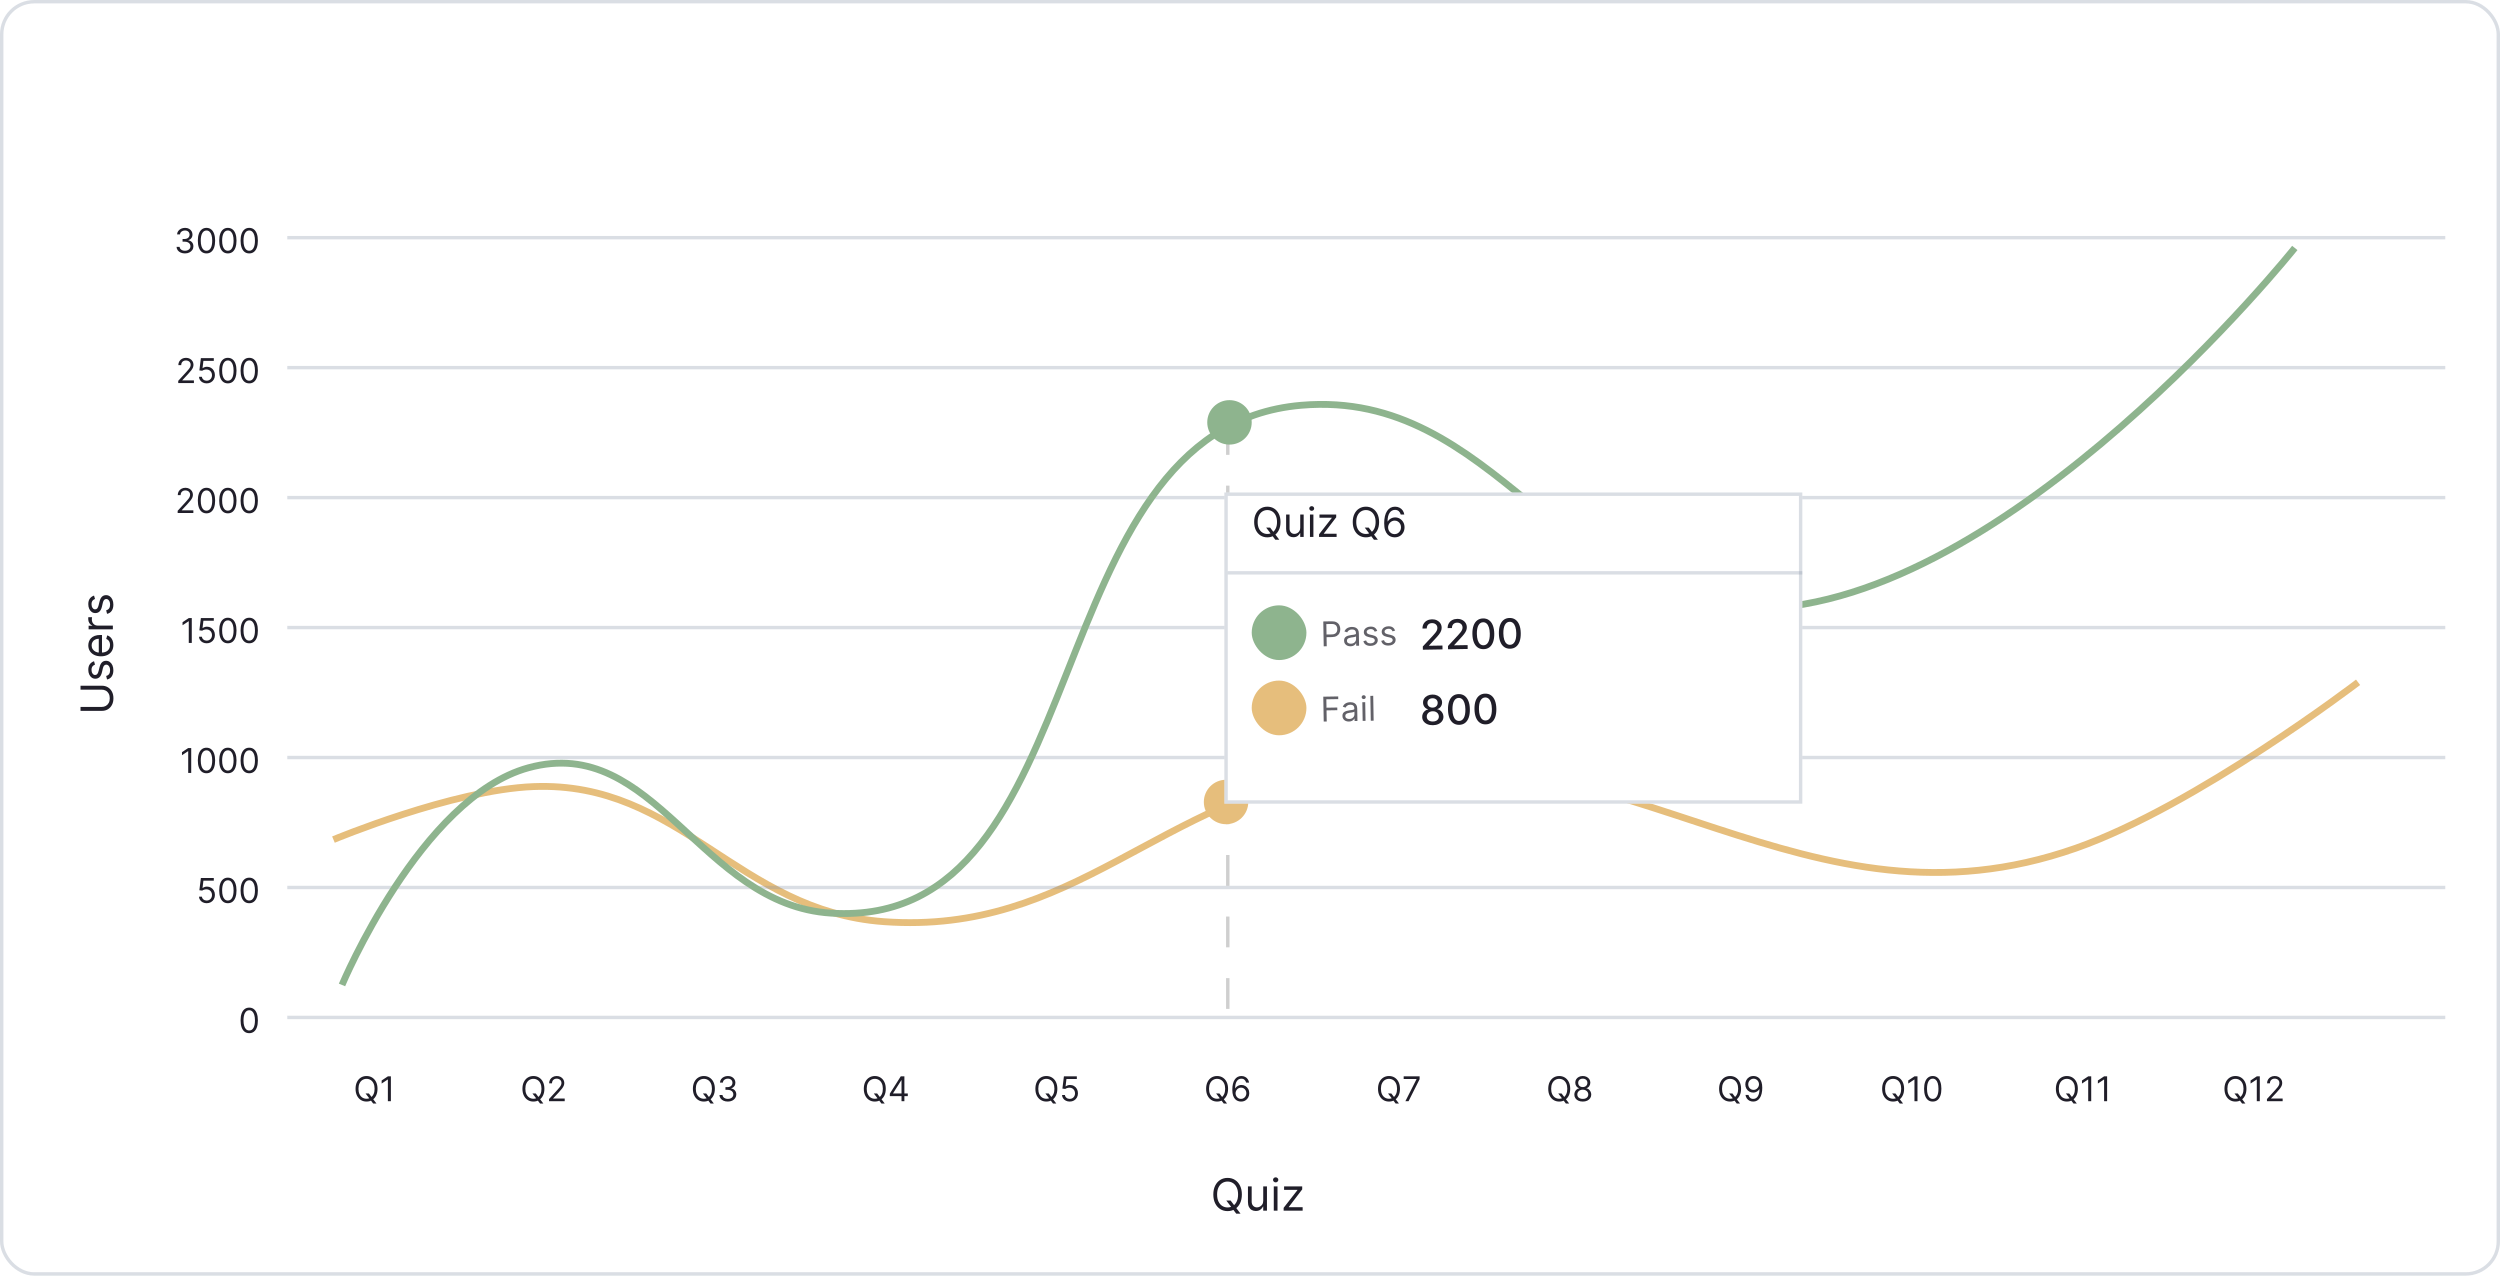 <svg width="731" height="373" viewBox="0 0 731 373" fill="none" xmlns="http://www.w3.org/2000/svg">
<rect width="731" height="373" rx="10" fill="white"/>
<rect x="0.5" y="0.5" width="730" height="372" rx="9.5" stroke="#8492A6" stroke-opacity="0.3"/>
<path d="M23.546 201.651V200.506H29.805C30.452 200.506 31.029 200.658 31.537 200.963C32.041 201.264 32.44 201.691 32.732 202.241C33.022 202.792 33.166 203.439 33.166 204.18C33.166 204.922 33.022 205.568 32.732 206.119C32.44 206.67 32.041 207.098 31.537 207.403C31.029 207.704 30.452 207.855 29.805 207.855H23.546V206.71H29.713C30.175 206.71 30.586 206.609 30.946 206.406C31.303 206.202 31.584 205.913 31.791 205.538C31.994 205.159 32.095 204.707 32.095 204.18C32.095 203.654 31.994 203.202 31.791 202.823C31.584 202.445 31.303 202.155 30.946 201.955C30.586 201.752 30.175 201.651 29.713 201.651H23.546ZM27.497 193.344L27.774 194.323C27.611 194.385 27.453 194.475 27.299 194.595C27.142 194.712 27.012 194.872 26.911 195.076C26.809 195.279 26.759 195.539 26.759 195.856C26.759 196.29 26.858 196.651 27.059 196.941C27.256 197.227 27.506 197.37 27.811 197.37C28.082 197.37 28.296 197.271 28.453 197.074C28.61 196.878 28.741 196.57 28.845 196.151L29.104 195.099C29.258 194.465 29.493 193.992 29.81 193.681C30.124 193.371 30.529 193.215 31.024 193.215C31.43 193.215 31.794 193.332 32.114 193.566C32.434 193.797 32.686 194.12 32.871 194.535C33.055 194.951 33.148 195.434 33.148 195.985C33.148 196.708 32.991 197.307 32.677 197.781C32.363 198.255 31.904 198.555 31.301 198.681L31.043 197.647C31.424 197.548 31.71 197.362 31.901 197.088C32.092 196.811 32.188 196.45 32.188 196.003C32.188 195.496 32.08 195.092 31.864 194.794C31.646 194.492 31.384 194.342 31.079 194.342C30.833 194.342 30.627 194.428 30.461 194.6C30.292 194.772 30.166 195.037 30.082 195.394L29.805 196.576C29.651 197.225 29.413 197.702 29.09 198.007C28.764 198.309 28.356 198.459 27.866 198.459C27.466 198.459 27.113 198.347 26.805 198.122C26.497 197.895 26.255 197.585 26.08 197.195C25.904 196.801 25.817 196.354 25.817 195.856C25.817 195.154 25.971 194.603 26.278 194.203C26.586 193.8 26.992 193.514 27.497 193.344ZM33.148 188.602C33.148 189.285 32.997 189.875 32.695 190.37C32.391 190.863 31.966 191.243 31.421 191.51C30.873 191.775 30.236 191.907 29.51 191.907C28.784 191.907 28.143 191.775 27.59 191.51C27.032 191.243 26.599 190.87 26.288 190.393C25.974 189.913 25.817 189.353 25.817 188.713C25.817 188.344 25.878 187.979 26.001 187.619C26.125 187.259 26.325 186.931 26.602 186.635C26.875 186.34 27.239 186.105 27.691 185.929C28.143 185.754 28.701 185.666 29.362 185.666H29.824V191.132H28.882V186.774C28.482 186.774 28.125 186.854 27.811 187.014C27.497 187.171 27.249 187.396 27.068 187.688C26.886 187.977 26.796 188.319 26.796 188.713C26.796 189.147 26.903 189.522 27.119 189.839C27.331 190.153 27.608 190.395 27.95 190.564C28.291 190.733 28.657 190.818 29.048 190.818H29.676C30.212 190.818 30.666 190.726 31.038 190.541C31.407 190.353 31.689 190.093 31.883 189.761C32.074 189.428 32.169 189.042 32.169 188.602C32.169 188.316 32.129 188.057 32.049 187.827C31.966 187.593 31.843 187.391 31.68 187.222C31.514 187.052 31.307 186.922 31.061 186.829L31.357 185.777C31.713 185.888 32.028 186.074 32.298 186.335C32.566 186.597 32.775 186.92 32.926 187.305C33.074 187.69 33.148 188.122 33.148 188.602ZM33 184.009H25.909V182.956H26.98V182.882C26.629 182.753 26.345 182.519 26.126 182.181C25.908 181.842 25.798 181.46 25.798 181.036C25.798 180.956 25.8 180.856 25.803 180.736C25.806 180.616 25.811 180.525 25.817 180.463H26.925C26.916 180.5 26.902 180.585 26.883 180.717C26.862 180.846 26.851 180.983 26.851 181.128C26.851 181.473 26.923 181.78 27.068 182.051C27.209 182.319 27.406 182.531 27.659 182.688C27.908 182.842 28.193 182.919 28.513 182.919H33V184.009ZM27.497 174.149L27.774 175.128C27.611 175.189 27.453 175.28 27.299 175.4C27.142 175.517 27.012 175.677 26.911 175.88C26.809 176.083 26.759 176.343 26.759 176.66C26.759 177.094 26.858 177.456 27.059 177.745C27.256 178.032 27.506 178.175 27.811 178.175C28.082 178.175 28.296 178.076 28.453 177.879C28.61 177.682 28.741 177.374 28.845 176.956L29.104 175.903C29.258 175.269 29.493 174.797 29.81 174.486C30.124 174.175 30.529 174.02 31.024 174.02C31.43 174.02 31.794 174.137 32.114 174.371C32.434 174.601 32.686 174.925 32.871 175.34C33.055 175.756 33.148 176.239 33.148 176.79C33.148 177.513 32.991 178.112 32.677 178.585C32.363 179.059 31.904 179.36 31.301 179.486L31.043 178.452C31.424 178.353 31.71 178.167 31.901 177.893C32.092 177.616 32.188 177.254 32.188 176.808C32.188 176.3 32.08 175.897 31.864 175.599C31.646 175.297 31.384 175.146 31.079 175.146C30.833 175.146 30.627 175.232 30.461 175.405C30.292 175.577 30.166 175.842 30.082 176.199L29.805 177.381C29.651 178.03 29.413 178.507 29.09 178.812C28.764 179.113 28.356 179.264 27.866 179.264C27.466 179.264 27.113 179.152 26.805 178.927C26.497 178.699 26.255 178.39 26.08 177.999C25.904 177.605 25.817 177.159 25.817 176.66C25.817 175.959 25.971 175.408 26.278 175.008C26.586 174.605 26.992 174.318 27.497 174.149Z" fill="#201E29"/>
<path d="M358.58 351.045H359.835L360.888 352.43L361.165 352.8L362.734 354.886H361.479L360.445 353.501L360.186 353.151L358.58 351.045ZM363.122 349.273C363.122 350.27 362.942 351.132 362.582 351.858C362.222 352.584 361.728 353.144 361.1 353.538C360.472 353.932 359.755 354.129 358.949 354.129C358.143 354.129 357.425 353.932 356.798 353.538C356.17 353.144 355.676 352.584 355.316 351.858C354.956 351.132 354.776 350.27 354.776 349.273C354.776 348.276 354.956 347.414 355.316 346.688C355.676 345.961 356.17 345.401 356.798 345.007C357.425 344.613 358.143 344.416 358.949 344.416C359.755 344.416 360.472 344.613 361.1 345.007C361.728 345.401 362.222 345.961 362.582 346.688C362.942 347.414 363.122 348.276 363.122 349.273ZM362.014 349.273C362.014 348.454 361.877 347.763 361.603 347.2C361.333 346.637 360.965 346.21 360.5 345.921C360.038 345.632 359.521 345.487 358.949 345.487C358.376 345.487 357.858 345.632 357.393 345.921C356.931 346.21 356.564 346.637 356.29 347.2C356.019 347.763 355.884 348.454 355.884 349.273C355.884 350.091 356.019 350.782 356.29 351.346C356.564 351.909 356.931 352.335 357.393 352.624C357.858 352.914 358.376 353.058 358.949 353.058C359.521 353.058 360.038 352.914 360.5 352.624C360.965 352.335 361.333 351.909 361.603 351.346C361.877 350.782 362.014 350.091 362.014 349.273ZM369.368 351.101V346.909H370.458V354H369.368V352.8H369.294C369.128 353.16 368.87 353.466 368.519 353.718C368.168 353.968 367.725 354.092 367.189 354.092C366.746 354.092 366.352 353.995 366.007 353.801C365.663 353.605 365.392 353.309 365.195 352.915C364.998 352.518 364.9 352.018 364.9 351.415V346.909H365.989V351.341C365.989 351.858 366.134 352.27 366.423 352.578C366.715 352.886 367.088 353.04 367.54 353.04C367.811 353.04 368.086 352.971 368.366 352.832C368.65 352.694 368.887 352.481 369.077 352.195C369.271 351.909 369.368 351.544 369.368 351.101ZM372.453 354V346.909H373.543V354H372.453ZM373.007 345.727C372.795 345.727 372.612 345.655 372.458 345.51C372.307 345.366 372.232 345.192 372.232 344.989C372.232 344.786 372.307 344.612 372.458 344.467C372.612 344.322 372.795 344.25 373.007 344.25C373.22 344.25 373.401 344.322 373.552 344.467C373.706 344.612 373.783 344.786 373.783 344.989C373.783 345.192 373.706 345.366 373.552 345.51C373.401 345.655 373.22 345.727 373.007 345.727ZM375.335 354V353.169L379.361 347.999V347.925H375.464V346.909H380.764V347.777L376.849 352.911V352.984H380.893V354H375.335Z" fill="#201E29"/>
<path d="M106.89 319.727H107.856L108.665 320.793L108.879 321.077L110.086 322.682H109.12L108.325 321.616L108.126 321.347L106.89 319.727ZM110.384 318.364C110.384 319.131 110.246 319.794 109.969 320.352C109.692 320.911 109.312 321.342 108.829 321.645C108.346 321.948 107.794 322.099 107.174 322.099C106.554 322.099 106.002 321.948 105.519 321.645C105.036 321.342 104.656 320.911 104.379 320.352C104.102 319.794 103.964 319.131 103.964 318.364C103.964 317.597 104.102 316.934 104.379 316.375C104.656 315.816 105.036 315.385 105.519 315.082C106.002 314.779 106.554 314.628 107.174 314.628C107.794 314.628 108.346 314.779 108.829 315.082C109.312 315.385 109.692 315.816 109.969 316.375C110.246 316.934 110.384 317.597 110.384 318.364ZM109.532 318.364C109.532 317.734 109.427 317.202 109.216 316.769C109.008 316.336 108.725 316.008 108.367 315.786C108.012 315.563 107.614 315.452 107.174 315.452C106.734 315.452 106.335 315.563 105.977 315.786C105.622 316.008 105.339 316.336 105.129 316.769C104.92 317.202 104.816 317.734 104.816 318.364C104.816 318.993 104.92 319.525 105.129 319.958C105.339 320.391 105.622 320.719 105.977 320.942C106.335 321.164 106.734 321.276 107.174 321.276C107.614 321.276 108.012 321.164 108.367 320.942C108.725 320.719 109.008 320.391 109.216 319.958C109.427 319.525 109.532 318.993 109.532 318.364ZM114.294 314.727V322H113.413V315.651H113.371L111.595 316.83V315.935L113.413 314.727H114.294Z" fill="#201E29"/>
<path d="M155.687 319.727H156.653L157.462 320.793L157.675 321.077L158.883 322.682H157.917L157.121 321.616L156.923 321.347L155.687 319.727ZM159.181 318.364C159.181 319.131 159.043 319.794 158.766 320.352C158.489 320.911 158.109 321.342 157.626 321.645C157.143 321.948 156.591 322.099 155.971 322.099C155.351 322.099 154.799 321.948 154.316 321.645C153.833 321.342 153.453 320.911 153.176 320.352C152.899 319.794 152.761 319.131 152.761 318.364C152.761 317.597 152.899 316.934 153.176 316.375C153.453 315.816 153.833 315.385 154.316 315.082C154.799 314.779 155.351 314.628 155.971 314.628C156.591 314.628 157.143 314.779 157.626 315.082C158.109 315.385 158.489 315.816 158.766 316.375C159.043 316.934 159.181 317.597 159.181 318.364ZM158.329 318.364C158.329 317.734 158.223 317.202 158.013 316.769C157.804 316.336 157.522 316.008 157.164 315.786C156.809 315.563 156.411 315.452 155.971 315.452C155.531 315.452 155.132 315.563 154.774 315.786C154.419 316.008 154.136 316.336 153.925 316.769C153.717 317.202 153.613 317.734 153.613 318.364C153.613 318.993 153.717 319.525 153.925 319.958C154.136 320.391 154.419 320.719 154.774 320.942C155.132 321.164 155.531 321.276 155.971 321.276C156.411 321.276 156.809 321.164 157.164 320.942C157.522 320.719 157.804 320.391 158.013 319.958C158.223 319.525 158.329 318.993 158.329 318.364ZM160.534 322V321.361L162.935 318.733C163.216 318.425 163.448 318.158 163.631 317.93C163.813 317.701 163.948 317.485 164.036 317.284C164.125 317.08 164.17 316.867 164.17 316.645C164.17 316.389 164.109 316.168 163.986 315.981C163.865 315.794 163.699 315.649 163.489 315.548C163.278 315.446 163.041 315.395 162.778 315.395C162.499 315.395 162.255 315.453 162.047 315.569C161.841 315.683 161.681 315.842 161.567 316.048C161.456 316.254 161.401 316.496 161.401 316.773H160.562C160.562 316.347 160.661 315.973 160.857 315.651C161.054 315.329 161.321 315.078 161.66 314.898C162.001 314.718 162.383 314.628 162.807 314.628C163.233 314.628 163.611 314.718 163.94 314.898C164.269 315.078 164.527 315.32 164.714 315.626C164.901 315.931 164.994 316.271 164.994 316.645C164.994 316.912 164.946 317.174 164.849 317.43C164.754 317.683 164.588 317.966 164.352 318.278C164.117 318.589 163.792 318.967 163.375 319.415L161.741 321.162V321.219H165.122V322H160.534Z" fill="#201E29"/>
<path d="M205.531 319.727H206.496L207.306 320.793L207.519 321.077L208.727 322.682H207.761L206.965 321.616L206.766 321.347L205.531 319.727ZM209.025 318.364C209.025 319.131 208.886 319.794 208.609 320.352C208.332 320.911 207.952 321.342 207.469 321.645C206.987 321.948 206.435 322.099 205.815 322.099C205.194 322.099 204.643 321.948 204.16 321.645C203.677 321.342 203.297 320.911 203.02 320.352C202.743 319.794 202.604 319.131 202.604 318.364C202.604 317.597 202.743 316.934 203.02 316.375C203.297 315.816 203.677 315.385 204.16 315.082C204.643 314.779 205.194 314.628 205.815 314.628C206.435 314.628 206.987 314.779 207.469 315.082C207.952 315.385 208.332 315.816 208.609 316.375C208.886 316.934 209.025 317.597 209.025 318.364ZM208.173 318.364C208.173 317.734 208.067 317.202 207.857 316.769C207.648 316.336 207.365 316.008 207.008 315.786C206.653 315.563 206.255 315.452 205.815 315.452C205.374 315.452 204.975 315.563 204.618 315.786C204.263 316.008 203.98 316.336 203.769 316.769C203.561 317.202 203.457 317.734 203.457 318.364C203.457 318.993 203.561 319.525 203.769 319.958C203.98 320.391 204.263 320.719 204.618 320.942C204.975 321.164 205.374 321.276 205.815 321.276C206.255 321.276 206.653 321.164 207.008 320.942C207.365 320.719 207.648 320.391 207.857 319.958C208.067 319.525 208.173 318.993 208.173 318.364ZM212.835 322.099C212.366 322.099 211.949 322.019 211.582 321.858C211.217 321.697 210.927 321.473 210.712 321.187C210.499 320.898 210.383 320.563 210.364 320.182H211.259C211.277 320.416 211.358 320.619 211.5 320.789C211.642 320.957 211.828 321.087 212.058 321.18C212.287 321.272 212.542 321.318 212.821 321.318C213.134 321.318 213.411 321.264 213.652 321.155C213.893 321.046 214.083 320.894 214.22 320.7C214.357 320.506 214.426 320.281 214.426 320.026C214.426 319.758 214.36 319.522 214.227 319.319C214.095 319.113 213.901 318.952 213.645 318.836C213.389 318.72 213.077 318.662 212.707 318.662H212.125V317.881H212.707C212.996 317.881 213.25 317.829 213.467 317.724C213.688 317.62 213.859 317.473 213.982 317.284C214.108 317.095 214.17 316.872 214.17 316.616C214.17 316.37 214.116 316.156 214.007 315.974C213.898 315.791 213.744 315.649 213.545 315.548C213.349 315.446 213.117 315.395 212.849 315.395C212.598 315.395 212.362 315.441 212.139 315.533C211.919 315.623 211.739 315.755 211.599 315.928C211.46 316.098 211.384 316.304 211.372 316.545H210.52C210.534 316.164 210.649 315.83 210.864 315.544C211.08 315.255 211.362 315.03 211.71 314.869C212.06 314.708 212.445 314.628 212.864 314.628C213.313 314.628 213.699 314.719 214.021 314.901C214.343 315.081 214.591 315.319 214.763 315.615C214.936 315.911 215.023 316.231 215.023 316.574C215.023 316.983 214.915 317.333 214.7 317.621C214.487 317.91 214.196 318.11 213.83 318.222V318.278C214.289 318.354 214.647 318.549 214.906 318.864C215.164 319.177 215.293 319.564 215.293 320.026C215.293 320.421 215.185 320.776 214.969 321.091C214.756 321.403 214.465 321.65 214.096 321.83C213.727 322.009 213.306 322.099 212.835 322.099Z" fill="#201E29"/>
<path d="M255.506 319.727H256.472L257.282 320.793L257.495 321.077L258.702 322.682H257.736L256.941 321.616L256.742 321.347L255.506 319.727ZM259 318.364C259 319.131 258.862 319.794 258.585 320.352C258.308 320.911 257.928 321.342 257.445 321.645C256.962 321.948 256.41 322.099 255.79 322.099C255.17 322.099 254.618 321.948 254.135 321.645C253.652 321.342 253.272 320.911 252.995 320.352C252.718 319.794 252.58 319.131 252.58 318.364C252.58 317.597 252.718 316.934 252.995 316.375C253.272 315.816 253.652 315.385 254.135 315.082C254.618 314.779 255.17 314.628 255.79 314.628C256.41 314.628 256.962 314.779 257.445 315.082C257.928 315.385 258.308 315.816 258.585 316.375C258.862 316.934 259 317.597 259 318.364ZM258.148 318.364C258.148 317.734 258.043 317.202 257.832 316.769C257.624 316.336 257.341 316.008 256.983 315.786C256.628 315.563 256.231 315.452 255.79 315.452C255.35 315.452 254.951 315.563 254.593 315.786C254.238 316.008 253.955 316.336 253.745 316.769C253.536 317.202 253.432 317.734 253.432 318.364C253.432 318.993 253.536 319.525 253.745 319.958C253.955 320.391 254.238 320.719 254.593 320.942C254.951 321.164 255.35 321.276 255.79 321.276C256.231 321.276 256.628 321.164 256.983 320.942C257.341 320.719 257.624 320.391 257.832 319.958C258.043 319.525 258.148 318.993 258.148 318.364ZM260.183 320.509V319.784L263.379 314.727H263.905V315.849H263.549L261.135 319.67V319.727H265.439V320.509H260.183ZM263.606 322V320.288V319.951V314.727H264.444V322H263.606Z" fill="#201E29"/>
<path d="M305.672 319.727H306.638L307.448 320.793L307.661 321.077L308.868 322.682H307.902L307.107 321.616L306.908 321.347L305.672 319.727ZM309.166 318.364C309.166 319.131 309.028 319.794 308.751 320.352C308.474 320.911 308.094 321.342 307.611 321.645C307.128 321.948 306.576 322.099 305.956 322.099C305.336 322.099 304.784 321.948 304.301 321.645C303.818 321.342 303.438 320.911 303.161 320.352C302.884 319.794 302.746 319.131 302.746 318.364C302.746 317.597 302.884 316.934 303.161 316.375C303.438 315.816 303.818 315.385 304.301 315.082C304.784 314.779 305.336 314.628 305.956 314.628C306.576 314.628 307.128 314.779 307.611 315.082C308.094 315.385 308.474 315.816 308.751 316.375C309.028 316.934 309.166 317.597 309.166 318.364ZM308.314 318.364C308.314 317.734 308.209 317.202 307.998 316.769C307.79 316.336 307.507 316.008 307.149 315.786C306.794 315.563 306.397 315.452 305.956 315.452C305.516 315.452 305.117 315.563 304.759 315.786C304.404 316.008 304.121 316.336 303.911 316.769C303.702 317.202 303.598 317.734 303.598 318.364C303.598 318.993 303.702 319.525 303.911 319.958C304.121 320.391 304.404 320.719 304.759 320.942C305.117 321.164 305.516 321.276 305.956 321.276C306.397 321.276 306.794 321.164 307.149 320.942C307.507 320.719 307.79 320.391 307.998 319.958C308.209 319.525 308.314 318.993 308.314 318.364ZM312.792 322.099C312.376 322.099 312 322.017 311.666 321.851C311.333 321.685 311.065 321.458 310.864 321.169C310.663 320.88 310.553 320.551 310.534 320.182H311.386C311.419 320.511 311.568 320.783 311.833 320.999C312.101 321.212 312.42 321.318 312.792 321.318C313.09 321.318 313.356 321.248 313.588 321.109C313.822 320.969 314.005 320.777 314.138 320.533C314.273 320.287 314.34 320.009 314.34 319.699C314.34 319.382 314.271 319.099 314.131 318.85C313.994 318.599 313.804 318.402 313.563 318.257C313.321 318.113 313.045 318.039 312.735 318.037C312.513 318.035 312.284 318.069 312.05 318.14C311.816 318.209 311.623 318.297 311.471 318.406L310.647 318.307L311.088 314.727H314.866V315.509H311.826L311.571 317.653H311.613C311.762 317.535 311.949 317.437 312.174 317.359C312.399 317.281 312.634 317.241 312.877 317.241C313.322 317.241 313.719 317.348 314.067 317.561C314.417 317.772 314.692 318.061 314.891 318.428C315.092 318.795 315.193 319.214 315.193 319.685C315.193 320.149 315.089 320.563 314.88 320.928C314.674 321.29 314.39 321.576 314.028 321.787C313.666 321.995 313.254 322.099 312.792 322.099Z" fill="#201E29"/>
<path d="M355.594 319.727H356.56L357.37 320.793L357.583 321.077L358.79 322.682H357.824L357.029 321.616L356.83 321.347L355.594 319.727ZM359.088 318.364C359.088 319.131 358.95 319.794 358.673 320.352C358.396 320.911 358.016 321.342 357.533 321.645C357.05 321.948 356.498 322.099 355.878 322.099C355.258 322.099 354.706 321.948 354.223 321.645C353.74 321.342 353.36 320.911 353.083 320.352C352.806 319.794 352.668 319.131 352.668 318.364C352.668 317.597 352.806 316.934 353.083 316.375C353.36 315.816 353.74 315.385 354.223 315.082C354.706 314.779 355.258 314.628 355.878 314.628C356.498 314.628 357.05 314.779 357.533 315.082C358.016 315.385 358.396 315.816 358.673 316.375C358.95 316.934 359.088 317.597 359.088 318.364ZM358.236 318.364C358.236 317.734 358.131 317.202 357.92 316.769C357.712 316.336 357.429 316.008 357.071 315.786C356.716 315.563 356.318 315.452 355.878 315.452C355.438 315.452 355.039 315.563 354.681 315.786C354.326 316.008 354.043 316.336 353.833 316.769C353.624 317.202 353.52 317.734 353.52 318.364C353.52 318.993 353.624 319.525 353.833 319.958C354.043 320.391 354.326 320.719 354.681 320.942C355.039 321.164 355.438 321.276 355.878 321.276C356.318 321.276 356.716 321.164 357.071 320.942C357.429 320.719 357.712 320.391 357.92 319.958C358.131 319.525 358.236 318.993 358.236 318.364ZM362.856 322.099C362.558 322.095 362.259 322.038 361.961 321.929C361.663 321.82 361.391 321.637 361.144 321.379C360.898 321.118 360.701 320.767 360.551 320.324C360.402 319.879 360.328 319.32 360.328 318.648C360.328 318.004 360.388 317.433 360.509 316.936C360.63 316.437 360.805 316.016 361.034 315.675C361.264 315.332 361.541 315.072 361.865 314.894C362.192 314.717 362.56 314.628 362.97 314.628C363.377 314.628 363.739 314.71 364.056 314.873C364.376 315.034 364.636 315.259 364.838 315.548C365.039 315.836 365.169 316.169 365.228 316.545H364.362C364.281 316.219 364.125 315.948 363.893 315.732C363.661 315.517 363.353 315.409 362.97 315.409C362.406 315.409 361.962 315.654 361.638 316.144C361.316 316.634 361.154 317.322 361.152 318.207H361.208C361.341 318.006 361.498 317.835 361.681 317.692C361.865 317.548 362.069 317.437 362.291 317.359C362.514 317.281 362.75 317.241 362.998 317.241C363.415 317.241 363.796 317.346 364.142 317.554C364.487 317.76 364.764 318.045 364.973 318.41C365.181 318.772 365.285 319.188 365.285 319.656C365.285 320.106 365.184 320.518 364.983 320.892C364.782 321.264 364.499 321.56 364.134 321.78C363.772 321.998 363.346 322.104 362.856 322.099ZM362.856 321.318C363.154 321.318 363.422 321.244 363.659 321.094C363.898 320.945 364.086 320.745 364.223 320.494C364.363 320.243 364.433 319.964 364.433 319.656C364.433 319.356 364.365 319.082 364.23 318.836C364.098 318.587 363.914 318.39 363.68 318.243C363.448 318.096 363.183 318.023 362.884 318.023C362.66 318.023 362.45 318.068 362.256 318.158C362.062 318.245 361.891 318.366 361.745 318.52C361.6 318.674 361.487 318.85 361.404 319.049C361.321 319.246 361.279 319.453 361.279 319.67C361.279 319.959 361.347 320.229 361.482 320.48C361.619 320.731 361.806 320.933 362.043 321.087C362.282 321.241 362.553 321.318 362.856 321.318Z" fill="#201E29"/>
<path d="M405.858 319.727H406.824L407.633 320.793L407.846 321.077L409.054 322.682H408.088L407.292 321.616L407.093 321.347L405.858 319.727ZM409.352 318.364C409.352 319.131 409.214 319.794 408.937 320.352C408.66 320.911 408.28 321.342 407.797 321.645C407.314 321.948 406.762 322.099 406.142 322.099C405.522 322.099 404.97 321.948 404.487 321.645C404.004 321.342 403.624 320.911 403.347 320.352C403.07 319.794 402.932 319.131 402.932 318.364C402.932 317.597 403.07 316.934 403.347 316.375C403.624 315.816 404.004 315.385 404.487 315.082C404.97 314.779 405.522 314.628 406.142 314.628C406.762 314.628 407.314 314.779 407.797 315.082C408.28 315.385 408.66 315.816 408.937 316.375C409.214 316.934 409.352 317.597 409.352 318.364ZM408.5 318.364C408.5 317.734 408.394 317.202 408.184 316.769C407.975 316.336 407.692 316.008 407.335 315.786C406.98 315.563 406.582 315.452 406.142 315.452C405.701 315.452 405.303 315.563 404.945 315.786C404.59 316.008 404.307 316.336 404.096 316.769C403.888 317.202 403.784 317.734 403.784 318.364C403.784 318.993 403.888 319.525 404.096 319.958C404.307 320.391 404.59 320.719 404.945 320.942C405.303 321.164 405.701 321.276 406.142 321.276C406.582 321.276 406.98 321.164 407.335 320.942C407.692 320.719 407.975 320.391 408.184 319.958C408.394 319.525 408.5 318.993 408.5 318.364ZM410.932 322L414.185 315.565V315.509H410.435V314.727H415.094V315.551L411.856 322H410.932Z" fill="#201E29"/>
<path d="M455.633 319.727H456.599L457.409 320.793L457.622 321.077L458.829 322.682H457.863L457.068 321.616L456.869 321.347L455.633 319.727ZM459.127 318.364C459.127 319.131 458.989 319.794 458.712 320.352C458.435 320.911 458.055 321.342 457.572 321.645C457.089 321.948 456.537 322.099 455.917 322.099C455.297 322.099 454.745 321.948 454.262 321.645C453.779 321.342 453.399 320.911 453.122 320.352C452.845 319.794 452.707 319.131 452.707 318.364C452.707 317.597 452.845 316.934 453.122 316.375C453.399 315.816 453.779 315.385 454.262 315.082C454.745 314.779 455.297 314.628 455.917 314.628C456.537 314.628 457.089 314.779 457.572 315.082C458.055 315.385 458.435 315.816 458.712 316.375C458.989 316.934 459.127 317.597 459.127 318.364ZM458.275 318.364C458.275 317.734 458.17 317.202 457.959 316.769C457.751 316.336 457.468 316.008 457.11 315.786C456.755 315.563 456.358 315.452 455.917 315.452C455.477 315.452 455.078 315.563 454.72 315.786C454.365 316.008 454.082 316.336 453.872 316.769C453.663 317.202 453.559 317.734 453.559 318.364C453.559 318.993 453.663 319.525 453.872 319.958C454.082 320.391 454.365 320.719 454.72 320.942C455.078 321.164 455.477 321.276 455.917 321.276C456.358 321.276 456.755 321.164 457.11 320.942C457.468 320.719 457.751 320.391 457.959 319.958C458.17 319.525 458.275 318.993 458.275 318.364ZM462.81 322.099C462.322 322.099 461.891 322.013 461.517 321.84C461.146 321.665 460.856 321.425 460.647 321.119C460.439 320.812 460.336 320.461 460.338 320.068C460.336 319.76 460.396 319.476 460.519 319.216C460.643 318.953 460.811 318.734 461.024 318.559C461.239 318.381 461.479 318.269 461.745 318.222V318.179C461.397 318.089 461.12 317.894 460.914 317.593C460.708 317.29 460.606 316.946 460.608 316.56C460.606 316.19 460.699 315.86 460.889 315.569C461.078 315.278 461.339 315.048 461.67 314.88C462.004 314.712 462.384 314.628 462.81 314.628C463.231 314.628 463.608 314.712 463.939 314.88C464.271 315.048 464.531 315.278 464.72 315.569C464.912 315.86 465.009 316.19 465.012 316.56C465.009 316.946 464.904 317.29 464.696 317.593C464.49 317.894 464.216 318.089 463.875 318.179V318.222C464.138 318.269 464.375 318.381 464.585 318.559C464.796 318.734 464.964 318.953 465.09 319.216C465.215 319.476 465.279 319.76 465.282 320.068C465.279 320.461 465.173 320.812 464.962 321.119C464.754 321.425 464.464 321.665 464.092 321.84C463.723 322.013 463.295 322.099 462.81 322.099ZM462.81 321.318C463.139 321.318 463.423 321.265 463.662 321.158C463.901 321.052 464.086 320.902 464.216 320.707C464.346 320.513 464.413 320.286 464.415 320.026C464.413 319.751 464.342 319.508 464.202 319.298C464.062 319.087 463.872 318.921 463.63 318.8C463.391 318.68 463.118 318.619 462.81 318.619C462.5 318.619 462.223 318.68 461.979 318.8C461.737 318.921 461.547 319.087 461.407 319.298C461.27 319.508 461.202 319.751 461.205 320.026C461.202 320.286 461.265 320.513 461.393 320.707C461.523 320.902 461.709 321.052 461.951 321.158C462.192 321.265 462.478 321.318 462.81 321.318ZM462.81 317.866C463.07 317.866 463.301 317.814 463.502 317.71C463.706 317.606 463.866 317.46 463.982 317.273C464.098 317.086 464.157 316.867 464.159 316.616C464.157 316.37 464.099 316.156 463.985 315.974C463.872 315.789 463.714 315.647 463.513 315.548C463.312 315.446 463.077 315.395 462.81 315.395C462.538 315.395 462.3 315.446 462.096 315.548C461.893 315.647 461.735 315.789 461.624 315.974C461.513 316.156 461.458 316.37 461.46 316.616C461.458 316.867 461.514 317.086 461.627 317.273C461.743 317.46 461.903 317.606 462.107 317.71C462.31 317.814 462.545 317.866 462.81 317.866Z" fill="#201E29"/>
<path d="M505.594 319.727H506.56L507.37 320.793L507.583 321.077L508.79 322.682H507.824L507.029 321.616L506.83 321.347L505.594 319.727ZM509.088 318.364C509.088 319.131 508.95 319.794 508.673 320.352C508.396 320.911 508.016 321.342 507.533 321.645C507.05 321.948 506.498 322.099 505.878 322.099C505.258 322.099 504.706 321.948 504.223 321.645C503.74 321.342 503.36 320.911 503.083 320.352C502.806 319.794 502.668 319.131 502.668 318.364C502.668 317.597 502.806 316.934 503.083 316.375C503.36 315.816 503.74 315.385 504.223 315.082C504.706 314.779 505.258 314.628 505.878 314.628C506.498 314.628 507.05 314.779 507.533 315.082C508.016 315.385 508.396 315.816 508.673 316.375C508.95 316.934 509.088 317.597 509.088 318.364ZM508.236 318.364C508.236 317.734 508.131 317.202 507.92 316.769C507.712 316.336 507.429 316.008 507.071 315.786C506.716 315.563 506.318 315.452 505.878 315.452C505.438 315.452 505.039 315.563 504.681 315.786C504.326 316.008 504.043 316.336 503.833 316.769C503.624 317.202 503.52 317.734 503.52 318.364C503.52 318.993 503.624 319.525 503.833 319.958C504.043 320.391 504.326 320.719 504.681 320.942C505.039 321.164 505.438 321.276 505.878 321.276C506.318 321.276 506.716 321.164 507.071 320.942C507.429 320.719 507.712 320.391 507.92 319.958C508.131 319.525 508.236 318.993 508.236 318.364ZM512.757 314.628C513.055 314.63 513.353 314.687 513.652 314.798C513.95 314.91 514.222 315.094 514.468 315.352C514.715 315.608 514.912 315.957 515.061 316.4C515.21 316.843 515.285 317.398 515.285 318.065C515.285 318.712 515.224 319.286 515.1 319.788C514.98 320.287 514.804 320.709 514.575 321.052C514.348 321.395 514.071 321.656 513.744 321.833C513.42 322.011 513.053 322.099 512.643 322.099C512.236 322.099 511.872 322.019 511.553 321.858C511.236 321.695 510.975 321.469 510.772 321.18C510.57 320.888 510.441 320.551 510.384 320.168H511.251C511.329 320.501 511.484 320.777 511.716 320.995C511.951 321.21 512.259 321.318 512.643 321.318C513.204 321.318 513.647 321.073 513.971 320.583C514.298 320.093 514.461 319.401 514.461 318.506H514.404C514.272 318.705 514.114 318.876 513.932 319.021C513.75 319.165 513.547 319.276 513.325 319.354C513.102 319.433 512.866 319.472 512.615 319.472C512.198 319.472 511.816 319.369 511.468 319.163C511.122 318.954 510.845 318.669 510.637 318.307C510.431 317.942 510.328 317.526 510.328 317.057C510.328 316.612 510.427 316.205 510.626 315.835C510.827 315.464 511.109 315.168 511.471 314.947C511.836 314.727 512.264 314.621 512.757 314.628ZM512.757 315.409C512.458 315.409 512.19 315.484 511.951 315.633C511.714 315.78 511.526 315.978 511.386 316.229C511.249 316.478 511.18 316.754 511.18 317.057C511.18 317.36 511.246 317.636 511.379 317.884C511.514 318.13 511.697 318.327 511.929 318.474C512.164 318.618 512.43 318.69 512.728 318.69C512.953 318.69 513.163 318.647 513.357 318.559C513.551 318.469 513.72 318.347 513.865 318.193C514.011 318.037 514.126 317.861 514.209 317.664C514.292 317.465 514.333 317.258 514.333 317.043C514.333 316.759 514.265 316.492 514.127 316.244C513.992 315.995 513.805 315.794 513.566 315.64C513.33 315.486 513.06 315.409 512.757 315.409Z" fill="#201E29"/>
<path d="M553.265 319.727H554.231L555.04 320.793L555.254 321.077L556.461 322.682H555.495L554.7 321.616L554.501 321.347L553.265 319.727ZM556.759 318.364C556.759 319.131 556.621 319.794 556.344 320.352C556.067 320.911 555.687 321.342 555.204 321.645C554.721 321.948 554.169 322.099 553.549 322.099C552.929 322.099 552.377 321.948 551.894 321.645C551.411 321.342 551.031 320.911 550.754 320.352C550.477 319.794 550.339 319.131 550.339 318.364C550.339 317.597 550.477 316.934 550.754 316.375C551.031 315.816 551.411 315.385 551.894 315.082C552.377 314.779 552.929 314.628 553.549 314.628C554.169 314.628 554.721 314.779 555.204 315.082C555.687 315.385 556.067 315.816 556.344 316.375C556.621 316.934 556.759 317.597 556.759 318.364ZM555.907 318.364C555.907 317.734 555.802 317.202 555.591 316.769C555.383 316.336 555.1 316.008 554.742 315.786C554.387 315.563 553.989 315.452 553.549 315.452C553.109 315.452 552.71 315.563 552.352 315.786C551.997 316.008 551.714 316.336 551.504 316.769C551.295 317.202 551.191 317.734 551.191 318.364C551.191 318.993 551.295 319.525 551.504 319.958C551.714 320.391 551.997 320.719 552.352 320.942C552.71 321.164 553.109 321.276 553.549 321.276C553.989 321.276 554.387 321.164 554.742 320.942C555.1 320.719 555.383 320.391 555.591 319.958C555.802 319.525 555.907 318.993 555.907 318.364ZM560.669 314.727V322H559.788V315.651H559.746L557.97 316.83V315.935L559.788 314.727H560.669ZM565.133 322.099C564.598 322.099 564.142 321.954 563.766 321.663C563.389 321.369 563.102 320.944 562.903 320.388C562.704 319.829 562.604 319.154 562.604 318.364C562.604 317.578 562.704 316.906 562.903 316.35C563.104 315.791 563.393 315.365 563.769 315.072C564.148 314.776 564.603 314.628 565.133 314.628C565.663 314.628 566.116 314.776 566.493 315.072C566.872 315.365 567.161 315.791 567.359 316.35C567.561 316.906 567.661 317.578 567.661 318.364C567.661 319.154 567.562 319.829 567.363 320.388C567.164 320.944 566.876 321.369 566.5 321.663C566.124 321.954 565.668 322.099 565.133 322.099ZM565.133 321.318C565.663 321.318 566.075 321.062 566.369 320.551C566.662 320.04 566.809 319.311 566.809 318.364C566.809 317.734 566.741 317.198 566.607 316.755C566.474 316.312 566.282 315.975 566.031 315.743C565.783 315.511 565.483 315.395 565.133 315.395C564.607 315.395 564.196 315.654 563.901 316.173C563.605 316.689 563.457 317.419 563.457 318.364C563.457 318.993 563.523 319.528 563.656 319.969C563.788 320.409 563.979 320.744 564.227 320.974C564.478 321.203 564.78 321.318 565.133 321.318Z" fill="#201E29"/>
<path d="M604.066 319.727H605.032L605.841 320.793L606.054 321.077L607.262 322.682H606.296L605.5 321.616L605.301 321.347L604.066 319.727ZM607.56 318.364C607.56 319.131 607.422 319.794 607.145 320.352C606.868 320.911 606.488 321.342 606.005 321.645C605.522 321.948 604.97 322.099 604.35 322.099C603.73 322.099 603.178 321.948 602.695 321.645C602.212 321.342 601.832 320.911 601.555 320.352C601.278 319.794 601.14 319.131 601.14 318.364C601.14 317.597 601.278 316.934 601.555 316.375C601.832 315.816 602.212 315.385 602.695 315.082C603.178 314.779 603.73 314.628 604.35 314.628C604.97 314.628 605.522 314.779 606.005 315.082C606.488 315.385 606.868 315.816 607.145 316.375C607.422 316.934 607.56 317.597 607.56 318.364ZM606.708 318.364C606.708 317.734 606.602 317.202 606.392 316.769C606.183 316.336 605.9 316.008 605.543 315.786C605.188 315.563 604.79 315.452 604.35 315.452C603.909 315.452 603.511 315.563 603.153 315.786C602.798 316.008 602.515 316.336 602.304 316.769C602.096 317.202 601.992 317.734 601.992 318.364C601.992 318.993 602.096 319.525 602.304 319.958C602.515 320.391 602.798 320.719 603.153 320.942C603.511 321.164 603.909 321.276 604.35 321.276C604.79 321.276 605.188 321.164 605.543 320.942C605.9 320.719 606.183 320.391 606.392 319.958C606.602 319.525 606.708 318.993 606.708 318.364ZM611.47 314.727V322H610.589V315.651H610.547L608.771 316.83V315.935L610.589 314.727H611.47ZM616.118 314.727V322H615.238V315.651H615.195L613.419 316.83V315.935L615.238 314.727H616.118Z" fill="#201E29"/>
<path d="M653.363 319.727H654.328L655.138 320.793L655.351 321.077L656.559 322.682H655.593L654.797 321.616L654.598 321.347L653.363 319.727ZM656.857 318.364C656.857 319.131 656.718 319.794 656.441 320.352C656.164 320.911 655.784 321.342 655.301 321.645C654.819 321.948 654.267 322.099 653.647 322.099C653.026 322.099 652.475 321.948 651.992 321.645C651.509 321.342 651.129 320.911 650.852 320.352C650.575 319.794 650.436 319.131 650.436 318.364C650.436 317.597 650.575 316.934 650.852 316.375C651.129 315.816 651.509 315.385 651.992 315.082C652.475 314.779 653.026 314.628 653.647 314.628C654.267 314.628 654.819 314.779 655.301 315.082C655.784 315.385 656.164 315.816 656.441 316.375C656.718 316.934 656.857 317.597 656.857 318.364ZM656.005 318.364C656.005 317.734 655.899 317.202 655.689 316.769C655.48 316.336 655.197 316.008 654.84 315.786C654.485 315.563 654.087 315.452 653.647 315.452C653.206 315.452 652.807 315.563 652.45 315.786C652.095 316.008 651.812 316.336 651.601 316.769C651.393 317.202 651.289 317.734 651.289 318.364C651.289 318.993 651.393 319.525 651.601 319.958C651.812 320.391 652.095 320.719 652.45 320.942C652.807 321.164 653.206 321.276 653.647 321.276C654.087 321.276 654.485 321.164 654.84 320.942C655.197 320.719 655.48 320.391 655.689 319.958C655.899 319.525 656.005 318.993 656.005 318.364ZM660.767 314.727V322H659.886V315.651H659.843L658.068 316.83V315.935L659.886 314.727H660.767ZM662.858 322V321.361L665.259 318.733C665.541 318.425 665.773 318.158 665.955 317.93C666.137 317.701 666.272 317.485 666.36 317.284C666.45 317.08 666.495 316.867 666.495 316.645C666.495 316.389 666.433 316.168 666.31 315.981C666.189 315.794 666.024 315.649 665.813 315.548C665.602 315.446 665.365 315.395 665.103 315.395C664.823 315.395 664.579 315.453 664.371 315.569C664.165 315.683 664.005 315.842 663.892 316.048C663.78 316.254 663.725 316.496 663.725 316.773H662.887C662.887 316.347 662.985 315.973 663.181 315.651C663.378 315.329 663.645 315.078 663.984 314.898C664.325 314.718 664.707 314.628 665.131 314.628C665.557 314.628 665.935 314.718 666.264 314.898C666.593 315.078 666.851 315.32 667.038 315.626C667.225 315.931 667.319 316.271 667.319 316.645C667.319 316.912 667.27 317.174 667.173 317.43C667.078 317.683 666.913 317.966 666.676 318.278C666.441 318.589 666.116 318.967 665.699 319.415L664.066 321.162V321.219H667.446V322H662.858Z" fill="#201E29"/>
<path d="M97.5 245.5C97.5 245.5 132.384 230.925 156 230C198.865 228.321 215.711 266.435 258.5 269.5C314.054 273.48 338.913 233.221 394 225C476.749 212.651 528.063 275.729 607 248C642.261 235.614 689.5 199.5 689.5 199.5" stroke="#E6BE7C" stroke-width="2"/>
<path d="M72.875 302.099C72.34 302.099 71.884 301.954 71.508 301.663C71.131 301.369 70.844 300.944 70.645 300.388C70.446 299.829 70.347 299.154 70.347 298.364C70.347 297.578 70.446 296.906 70.645 296.35C70.846 295.791 71.135 295.365 71.511 295.072C71.89 294.776 72.345 294.628 72.875 294.628C73.405 294.628 73.859 294.776 74.235 295.072C74.614 295.365 74.903 295.791 75.102 296.35C75.303 296.906 75.403 297.578 75.403 298.364C75.403 299.154 75.304 299.829 75.105 300.388C74.906 300.944 74.619 301.369 74.242 301.663C73.866 301.954 73.41 302.099 72.875 302.099ZM72.875 301.318C73.405 301.318 73.817 301.062 74.111 300.551C74.404 300.04 74.551 299.311 74.551 298.364C74.551 297.734 74.484 297.198 74.349 296.755C74.216 296.312 74.024 295.975 73.773 295.743C73.525 295.511 73.225 295.395 72.875 295.395C72.349 295.395 71.939 295.654 71.643 296.173C71.347 296.689 71.199 297.419 71.199 298.364C71.199 298.993 71.265 299.528 71.398 299.969C71.53 300.409 71.721 300.744 71.969 300.974C72.22 301.203 72.522 301.318 72.875 301.318Z" fill="#201E29"/>
<line x1="84" y1="297.5" x2="715" y2="297.5" stroke="#8492A6" stroke-opacity="0.3"/>
<path d="M60.442 264.099C60.025 264.099 59.65 264.017 59.316 263.851C58.982 263.685 58.715 263.458 58.513 263.169C58.312 262.88 58.202 262.551 58.183 262.182H59.035C59.069 262.511 59.218 262.783 59.483 262.999C59.75 263.212 60.07 263.318 60.442 263.318C60.74 263.318 61.005 263.248 61.237 263.109C61.471 262.969 61.655 262.777 61.788 262.533C61.922 262.287 61.99 262.009 61.99 261.699C61.99 261.382 61.92 261.099 61.78 260.85C61.643 260.599 61.454 260.402 61.212 260.257C60.971 260.113 60.695 260.039 60.385 260.037C60.162 260.035 59.934 260.069 59.699 260.14C59.465 260.209 59.272 260.297 59.121 260.406L58.297 260.307L58.737 256.727H62.515V257.509H59.476L59.22 259.653H59.263C59.412 259.535 59.599 259.437 59.824 259.359C60.049 259.281 60.283 259.241 60.527 259.241C60.972 259.241 61.368 259.348 61.716 259.561C62.067 259.772 62.341 260.061 62.54 260.428C62.742 260.795 62.842 261.214 62.842 261.685C62.842 262.149 62.738 262.563 62.53 262.928C62.324 263.29 62.04 263.576 61.677 263.787C61.315 263.995 60.903 264.099 60.442 264.099ZM66.625 264.099C66.09 264.099 65.634 263.954 65.258 263.663C64.881 263.369 64.594 262.944 64.395 262.388C64.196 261.829 64.097 261.154 64.097 260.364C64.097 259.578 64.196 258.906 64.395 258.35C64.596 257.791 64.885 257.365 65.261 257.072C65.64 256.776 66.095 256.628 66.625 256.628C67.155 256.628 67.609 256.776 67.985 257.072C68.364 257.365 68.653 257.791 68.852 258.35C69.053 258.906 69.153 259.578 69.153 260.364C69.153 261.154 69.054 261.829 68.855 262.388C68.656 262.944 68.369 263.369 67.992 263.663C67.616 263.954 67.16 264.099 66.625 264.099ZM66.625 263.318C67.155 263.318 67.567 263.062 67.861 262.551C68.154 262.04 68.301 261.311 68.301 260.364C68.301 259.734 68.234 259.198 68.099 258.755C67.966 258.312 67.774 257.975 67.523 257.743C67.275 257.511 66.975 257.395 66.625 257.395C66.099 257.395 65.689 257.654 65.393 258.173C65.097 258.689 64.949 259.419 64.949 260.364C64.949 260.993 65.015 261.528 65.148 261.969C65.28 262.409 65.471 262.744 65.719 262.974C65.97 263.203 66.272 263.318 66.625 263.318ZM72.875 264.099C72.34 264.099 71.884 263.954 71.508 263.663C71.131 263.369 70.844 262.944 70.645 262.388C70.446 261.829 70.347 261.154 70.347 260.364C70.347 259.578 70.446 258.906 70.645 258.35C70.846 257.791 71.135 257.365 71.511 257.072C71.89 256.776 72.345 256.628 72.875 256.628C73.405 256.628 73.859 256.776 74.235 257.072C74.614 257.365 74.903 257.791 75.102 258.35C75.303 258.906 75.403 259.578 75.403 260.364C75.403 261.154 75.304 261.829 75.105 262.388C74.906 262.944 74.619 263.369 74.242 263.663C73.866 263.954 73.41 264.099 72.875 264.099ZM72.875 263.318C73.405 263.318 73.817 263.062 74.111 262.551C74.404 262.04 74.551 261.311 74.551 260.364C74.551 259.734 74.484 259.198 74.349 258.755C74.216 258.312 74.024 257.975 73.773 257.743C73.525 257.511 73.225 257.395 72.875 257.395C72.349 257.395 71.939 257.654 71.643 258.173C71.347 258.689 71.199 259.419 71.199 260.364C71.199 260.993 71.265 261.528 71.398 261.969C71.53 262.409 71.721 262.744 71.969 262.974C72.22 263.203 72.522 263.318 72.875 263.318Z" fill="#201E29"/>
<line x1="84" y1="259.5" x2="715" y2="259.5" stroke="#8492A6" stroke-opacity="0.3"/>
<path d="M55.911 218.727V226H55.031V219.651H54.988L53.212 220.83V219.935L55.031 218.727H55.911ZM60.375 226.099C59.84 226.099 59.384 225.954 59.008 225.663C58.631 225.369 58.344 224.944 58.145 224.388C57.946 223.829 57.847 223.154 57.847 222.364C57.847 221.578 57.946 220.906 58.145 220.35C58.346 219.791 58.635 219.365 59.011 219.072C59.39 218.776 59.845 218.628 60.375 218.628C60.905 218.628 61.359 218.776 61.735 219.072C62.114 219.365 62.403 219.791 62.602 220.35C62.803 220.906 62.903 221.578 62.903 222.364C62.903 223.154 62.804 223.829 62.605 224.388C62.406 224.944 62.119 225.369 61.742 225.663C61.366 225.954 60.91 226.099 60.375 226.099ZM60.375 225.318C60.905 225.318 61.317 225.062 61.611 224.551C61.904 224.04 62.051 223.311 62.051 222.364C62.051 221.734 61.984 221.198 61.849 220.755C61.716 220.312 61.524 219.975 61.273 219.743C61.025 219.511 60.725 219.395 60.375 219.395C59.849 219.395 59.439 219.654 59.143 220.173C58.847 220.689 58.699 221.419 58.699 222.364C58.699 222.993 58.765 223.528 58.898 223.969C59.03 224.409 59.221 224.744 59.469 224.974C59.72 225.203 60.022 225.318 60.375 225.318ZM66.625 226.099C66.09 226.099 65.634 225.954 65.258 225.663C64.881 225.369 64.594 224.944 64.395 224.388C64.196 223.829 64.097 223.154 64.097 222.364C64.097 221.578 64.196 220.906 64.395 220.35C64.596 219.791 64.885 219.365 65.261 219.072C65.64 218.776 66.095 218.628 66.625 218.628C67.155 218.628 67.609 218.776 67.985 219.072C68.364 219.365 68.653 219.791 68.852 220.35C69.053 220.906 69.153 221.578 69.153 222.364C69.153 223.154 69.054 223.829 68.855 224.388C68.656 224.944 68.369 225.369 67.992 225.663C67.616 225.954 67.16 226.099 66.625 226.099ZM66.625 225.318C67.155 225.318 67.567 225.062 67.861 224.551C68.154 224.04 68.301 223.311 68.301 222.364C68.301 221.734 68.234 221.198 68.099 220.755C67.966 220.312 67.774 219.975 67.523 219.743C67.275 219.511 66.975 219.395 66.625 219.395C66.099 219.395 65.689 219.654 65.393 220.173C65.097 220.689 64.949 221.419 64.949 222.364C64.949 222.993 65.015 223.528 65.148 223.969C65.28 224.409 65.471 224.744 65.719 224.974C65.97 225.203 66.272 225.318 66.625 225.318ZM72.875 226.099C72.34 226.099 71.884 225.954 71.508 225.663C71.131 225.369 70.844 224.944 70.645 224.388C70.446 223.829 70.347 223.154 70.347 222.364C70.347 221.578 70.446 220.906 70.645 220.35C70.846 219.791 71.135 219.365 71.511 219.072C71.89 218.776 72.345 218.628 72.875 218.628C73.405 218.628 73.859 218.776 74.235 219.072C74.614 219.365 74.903 219.791 75.102 220.35C75.303 220.906 75.403 221.578 75.403 222.364C75.403 223.154 75.304 223.829 75.105 224.388C74.906 224.944 74.619 225.369 74.242 225.663C73.866 225.954 73.41 226.099 72.875 226.099ZM72.875 225.318C73.405 225.318 73.817 225.062 74.111 224.551C74.404 224.04 74.551 223.311 74.551 222.364C74.551 221.734 74.484 221.198 74.349 220.755C74.216 220.312 74.024 219.975 73.773 219.743C73.525 219.511 73.225 219.395 72.875 219.395C72.349 219.395 71.939 219.654 71.643 220.173C71.347 220.689 71.199 221.419 71.199 222.364C71.199 222.993 71.265 223.528 71.398 223.969C71.53 224.409 71.721 224.744 71.969 224.974C72.22 225.203 72.522 225.318 72.875 225.318Z" fill="#201E29"/>
<line x1="84" y1="221.5" x2="715" y2="221.5" stroke="#8492A6" stroke-opacity="0.3"/>
<path d="M56.077 180.727V188H55.197V181.651H55.154L53.378 182.83V181.935L55.197 180.727H56.077ZM60.442 188.099C60.025 188.099 59.65 188.017 59.316 187.851C58.982 187.685 58.715 187.458 58.513 187.169C58.312 186.88 58.202 186.551 58.183 186.182H59.035C59.069 186.511 59.218 186.783 59.483 186.999C59.75 187.212 60.07 187.318 60.442 187.318C60.74 187.318 61.005 187.248 61.237 187.109C61.471 186.969 61.655 186.777 61.788 186.533C61.922 186.287 61.99 186.009 61.99 185.699C61.99 185.382 61.92 185.099 61.78 184.85C61.643 184.599 61.454 184.402 61.212 184.257C60.971 184.113 60.695 184.039 60.385 184.037C60.162 184.035 59.934 184.069 59.699 184.14C59.465 184.209 59.272 184.297 59.121 184.406L58.297 184.307L58.737 180.727H62.515V181.509H59.476L59.22 183.653H59.263C59.412 183.535 59.599 183.437 59.824 183.359C60.049 183.281 60.283 183.241 60.527 183.241C60.972 183.241 61.368 183.348 61.716 183.561C62.067 183.772 62.341 184.061 62.54 184.428C62.742 184.795 62.842 185.214 62.842 185.685C62.842 186.149 62.738 186.563 62.53 186.928C62.324 187.29 62.04 187.576 61.677 187.787C61.315 187.995 60.903 188.099 60.442 188.099ZM66.625 188.099C66.09 188.099 65.634 187.954 65.258 187.663C64.881 187.369 64.594 186.944 64.395 186.388C64.196 185.829 64.097 185.154 64.097 184.364C64.097 183.578 64.196 182.906 64.395 182.35C64.596 181.791 64.885 181.365 65.261 181.072C65.64 180.776 66.095 180.628 66.625 180.628C67.155 180.628 67.609 180.776 67.985 181.072C68.364 181.365 68.653 181.791 68.852 182.35C69.053 182.906 69.153 183.578 69.153 184.364C69.153 185.154 69.054 185.829 68.855 186.388C68.656 186.944 68.369 187.369 67.992 187.663C67.616 187.954 67.16 188.099 66.625 188.099ZM66.625 187.318C67.155 187.318 67.567 187.062 67.861 186.551C68.154 186.04 68.301 185.311 68.301 184.364C68.301 183.734 68.234 183.198 68.099 182.755C67.966 182.312 67.774 181.975 67.523 181.743C67.275 181.511 66.975 181.395 66.625 181.395C66.099 181.395 65.689 181.654 65.393 182.173C65.097 182.689 64.949 183.419 64.949 184.364C64.949 184.993 65.015 185.528 65.148 185.969C65.28 186.409 65.471 186.744 65.719 186.974C65.97 187.203 66.272 187.318 66.625 187.318ZM72.875 188.099C72.34 188.099 71.884 187.954 71.508 187.663C71.131 187.369 70.844 186.944 70.645 186.388C70.446 185.829 70.347 185.154 70.347 184.364C70.347 183.578 70.446 182.906 70.645 182.35C70.846 181.791 71.135 181.365 71.511 181.072C71.89 180.776 72.345 180.628 72.875 180.628C73.405 180.628 73.859 180.776 74.235 181.072C74.614 181.365 74.903 181.791 75.102 182.35C75.303 182.906 75.403 183.578 75.403 184.364C75.403 185.154 75.304 185.829 75.105 186.388C74.906 186.944 74.619 187.369 74.242 187.663C73.866 187.954 73.41 188.099 72.875 188.099ZM72.875 187.318C73.405 187.318 73.817 187.062 74.111 186.551C74.404 186.04 74.551 185.311 74.551 184.364C74.551 183.734 74.484 183.198 74.349 182.755C74.216 182.312 74.024 181.975 73.773 181.743C73.525 181.511 73.225 181.395 72.875 181.395C72.349 181.395 71.939 181.654 71.643 182.173C71.347 182.689 71.199 183.419 71.199 184.364C71.199 184.993 71.265 185.528 71.398 185.969C71.53 186.409 71.721 186.744 71.969 186.974C72.22 187.203 72.522 187.318 72.875 187.318Z" fill="#201E29"/>
<line x1="84" y1="183.5" x2="715" y2="183.5" stroke="#8492A6" stroke-opacity="0.3"/>
<path d="M51.948 150V149.361L54.349 146.733C54.63 146.425 54.862 146.158 55.045 145.93C55.227 145.701 55.362 145.485 55.45 145.284C55.539 145.08 55.584 144.867 55.584 144.645C55.584 144.389 55.523 144.168 55.4 143.981C55.279 143.794 55.113 143.649 54.903 143.548C54.692 143.446 54.455 143.395 54.193 143.395C53.913 143.395 53.669 143.453 53.461 143.569C53.255 143.683 53.095 143.842 52.981 144.048C52.87 144.254 52.815 144.496 52.815 144.773H51.977C51.977 144.347 52.075 143.973 52.271 143.651C52.468 143.329 52.735 143.078 53.074 142.898C53.415 142.718 53.797 142.628 54.221 142.628C54.647 142.628 55.025 142.718 55.354 142.898C55.683 143.078 55.941 143.32 56.128 143.626C56.315 143.931 56.408 144.271 56.408 144.645C56.408 144.912 56.36 145.174 56.263 145.43C56.168 145.683 56.002 145.966 55.766 146.278C55.531 146.589 55.206 146.967 54.789 147.415L53.156 149.162V149.219H56.536V150H51.948ZM60.375 150.099C59.84 150.099 59.384 149.954 59.008 149.663C58.631 149.369 58.344 148.944 58.145 148.388C57.946 147.829 57.847 147.154 57.847 146.364C57.847 145.578 57.946 144.906 58.145 144.35C58.346 143.791 58.635 143.365 59.011 143.072C59.39 142.776 59.845 142.628 60.375 142.628C60.905 142.628 61.359 142.776 61.735 143.072C62.114 143.365 62.403 143.791 62.602 144.35C62.803 144.906 62.903 145.578 62.903 146.364C62.903 147.154 62.804 147.829 62.605 148.388C62.406 148.944 62.119 149.369 61.742 149.663C61.366 149.954 60.91 150.099 60.375 150.099ZM60.375 149.318C60.905 149.318 61.317 149.062 61.611 148.551C61.904 148.04 62.051 147.311 62.051 146.364C62.051 145.734 61.984 145.198 61.849 144.755C61.716 144.312 61.524 143.975 61.273 143.743C61.025 143.511 60.725 143.395 60.375 143.395C59.849 143.395 59.439 143.654 59.143 144.173C58.847 144.689 58.699 145.419 58.699 146.364C58.699 146.993 58.765 147.528 58.898 147.969C59.03 148.409 59.221 148.744 59.469 148.974C59.72 149.203 60.022 149.318 60.375 149.318ZM66.625 150.099C66.09 150.099 65.634 149.954 65.258 149.663C64.881 149.369 64.594 148.944 64.395 148.388C64.196 147.829 64.097 147.154 64.097 146.364C64.097 145.578 64.196 144.906 64.395 144.35C64.596 143.791 64.885 143.365 65.261 143.072C65.64 142.776 66.095 142.628 66.625 142.628C67.155 142.628 67.609 142.776 67.985 143.072C68.364 143.365 68.653 143.791 68.852 144.35C69.053 144.906 69.153 145.578 69.153 146.364C69.153 147.154 69.054 147.829 68.855 148.388C68.656 148.944 68.369 149.369 67.992 149.663C67.616 149.954 67.16 150.099 66.625 150.099ZM66.625 149.318C67.155 149.318 67.567 149.062 67.861 148.551C68.154 148.04 68.301 147.311 68.301 146.364C68.301 145.734 68.234 145.198 68.099 144.755C67.966 144.312 67.774 143.975 67.523 143.743C67.275 143.511 66.975 143.395 66.625 143.395C66.099 143.395 65.689 143.654 65.393 144.173C65.097 144.689 64.949 145.419 64.949 146.364C64.949 146.993 65.015 147.528 65.148 147.969C65.28 148.409 65.471 148.744 65.719 148.974C65.97 149.203 66.272 149.318 66.625 149.318ZM72.875 150.099C72.34 150.099 71.884 149.954 71.508 149.663C71.131 149.369 70.844 148.944 70.645 148.388C70.446 147.829 70.347 147.154 70.347 146.364C70.347 145.578 70.446 144.906 70.645 144.35C70.846 143.791 71.135 143.365 71.511 143.072C71.89 142.776 72.345 142.628 72.875 142.628C73.405 142.628 73.859 142.776 74.235 143.072C74.614 143.365 74.903 143.791 75.102 144.35C75.303 144.906 75.403 145.578 75.403 146.364C75.403 147.154 75.304 147.829 75.105 148.388C74.906 148.944 74.619 149.369 74.242 149.663C73.866 149.954 73.41 150.099 72.875 150.099ZM72.875 149.318C73.405 149.318 73.817 149.062 74.111 148.551C74.404 148.04 74.551 147.311 74.551 146.364C74.551 145.734 74.484 145.198 74.349 144.755C74.216 144.312 74.024 143.975 73.773 143.743C73.525 143.511 73.225 143.395 72.875 143.395C72.349 143.395 71.939 143.654 71.643 144.173C71.347 144.689 71.199 145.419 71.199 146.364C71.199 146.993 71.265 147.528 71.398 147.969C71.53 148.409 71.721 148.744 71.969 148.974C72.22 149.203 72.522 149.318 72.875 149.318Z" fill="#201E29"/>
<line x1="84" y1="145.5" x2="715" y2="145.5" stroke="#8492A6" stroke-opacity="0.3"/>
<path d="M52.114 112V111.361L54.515 108.733C54.797 108.425 55.029 108.158 55.211 107.93C55.393 107.701 55.528 107.485 55.616 107.284C55.706 107.08 55.751 106.867 55.751 106.645C55.751 106.389 55.689 106.168 55.566 105.981C55.445 105.794 55.279 105.649 55.069 105.548C54.858 105.446 54.621 105.395 54.358 105.395C54.079 105.395 53.835 105.453 53.627 105.569C53.421 105.683 53.261 105.842 53.148 106.048C53.036 106.254 52.981 106.496 52.981 106.773H52.143C52.143 106.347 52.241 105.973 52.437 105.651C52.634 105.329 52.901 105.078 53.24 104.898C53.581 104.718 53.963 104.628 54.387 104.628C54.813 104.628 55.191 104.718 55.52 104.898C55.849 105.078 56.107 105.32 56.294 105.626C56.481 105.931 56.574 106.271 56.574 106.645C56.574 106.912 56.526 107.174 56.429 107.43C56.334 107.683 56.168 107.966 55.932 108.278C55.697 108.589 55.372 108.967 54.955 109.415L53.322 111.162V111.219H56.702V112H52.114ZM60.442 112.099C60.025 112.099 59.65 112.017 59.316 111.851C58.982 111.685 58.715 111.458 58.513 111.169C58.312 110.88 58.202 110.551 58.183 110.182H59.035C59.069 110.511 59.218 110.783 59.483 110.999C59.75 111.212 60.07 111.318 60.442 111.318C60.74 111.318 61.005 111.248 61.237 111.109C61.471 110.969 61.655 110.777 61.788 110.533C61.922 110.287 61.99 110.009 61.99 109.699C61.99 109.382 61.92 109.099 61.78 108.85C61.643 108.599 61.454 108.402 61.212 108.257C60.971 108.113 60.695 108.039 60.385 108.037C60.162 108.035 59.934 108.069 59.699 108.14C59.465 108.209 59.272 108.297 59.121 108.406L58.297 108.307L58.737 104.727H62.515V105.509H59.476L59.22 107.653H59.263C59.412 107.535 59.599 107.437 59.824 107.359C60.049 107.281 60.283 107.241 60.527 107.241C60.972 107.241 61.368 107.348 61.716 107.561C62.067 107.772 62.341 108.061 62.54 108.428C62.742 108.795 62.842 109.214 62.842 109.685C62.842 110.149 62.738 110.563 62.53 110.928C62.324 111.29 62.04 111.576 61.677 111.787C61.315 111.995 60.903 112.099 60.442 112.099ZM66.625 112.099C66.09 112.099 65.634 111.954 65.258 111.663C64.881 111.369 64.594 110.944 64.395 110.388C64.196 109.829 64.097 109.154 64.097 108.364C64.097 107.578 64.196 106.906 64.395 106.35C64.596 105.791 64.885 105.365 65.261 105.072C65.64 104.776 66.095 104.628 66.625 104.628C67.155 104.628 67.609 104.776 67.985 105.072C68.364 105.365 68.653 105.791 68.852 106.35C69.053 106.906 69.153 107.578 69.153 108.364C69.153 109.154 69.054 109.829 68.855 110.388C68.656 110.944 68.369 111.369 67.992 111.663C67.616 111.954 67.16 112.099 66.625 112.099ZM66.625 111.318C67.155 111.318 67.567 111.062 67.861 110.551C68.154 110.04 68.301 109.311 68.301 108.364C68.301 107.734 68.234 107.198 68.099 106.755C67.966 106.312 67.774 105.975 67.523 105.743C67.275 105.511 66.975 105.395 66.625 105.395C66.099 105.395 65.689 105.654 65.393 106.173C65.097 106.689 64.949 107.419 64.949 108.364C64.949 108.993 65.015 109.528 65.148 109.969C65.28 110.409 65.471 110.744 65.719 110.974C65.97 111.203 66.272 111.318 66.625 111.318ZM72.875 112.099C72.34 112.099 71.884 111.954 71.508 111.663C71.131 111.369 70.844 110.944 70.645 110.388C70.446 109.829 70.347 109.154 70.347 108.364C70.347 107.578 70.446 106.906 70.645 106.35C70.846 105.791 71.135 105.365 71.511 105.072C71.89 104.776 72.345 104.628 72.875 104.628C73.405 104.628 73.859 104.776 74.235 105.072C74.614 105.365 74.903 105.791 75.102 106.35C75.303 106.906 75.403 107.578 75.403 108.364C75.403 109.154 75.304 109.829 75.105 110.388C74.906 110.944 74.619 111.369 74.242 111.663C73.866 111.954 73.41 112.099 72.875 112.099ZM72.875 111.318C73.405 111.318 73.817 111.062 74.111 110.551C74.404 110.04 74.551 109.311 74.551 108.364C74.551 107.734 74.484 107.198 74.349 106.755C74.216 106.312 74.024 105.975 73.773 105.743C73.525 105.511 73.225 105.395 72.875 105.395C72.349 105.395 71.939 105.654 71.643 106.173C71.347 106.689 71.199 107.419 71.199 108.364C71.199 108.993 71.265 109.528 71.398 109.969C71.53 110.409 71.721 110.744 71.969 110.974C72.22 111.203 72.522 111.318 72.875 111.318Z" fill="#201E29"/>
<line x1="84" y1="107.5" x2="715" y2="107.5" stroke="#8492A6" stroke-opacity="0.3"/>
<path d="M54.093 74.099C53.624 74.099 53.206 74.019 52.84 73.858C52.475 73.697 52.185 73.473 51.969 73.187C51.756 72.898 51.64 72.563 51.621 72.182H52.516C52.535 72.416 52.616 72.619 52.758 72.789C52.9 72.957 53.086 73.087 53.315 73.18C53.545 73.272 53.8 73.318 54.079 73.318C54.391 73.318 54.668 73.264 54.91 73.155C55.151 73.046 55.341 72.894 55.478 72.7C55.615 72.506 55.684 72.281 55.684 72.026C55.684 71.758 55.618 71.522 55.485 71.319C55.352 71.113 55.158 70.952 54.903 70.836C54.647 70.72 54.334 70.662 53.965 70.662H53.383V69.881H53.965C54.254 69.881 54.507 69.829 54.725 69.724C54.945 69.62 55.117 69.474 55.24 69.284C55.365 69.095 55.428 68.872 55.428 68.617C55.428 68.37 55.374 68.156 55.265 67.974C55.156 67.791 55.002 67.649 54.803 67.548C54.607 67.446 54.375 67.395 54.107 67.395C53.856 67.395 53.62 67.441 53.397 67.533C53.177 67.623 52.997 67.755 52.857 67.928C52.718 68.098 52.642 68.304 52.63 68.546H51.778C51.792 68.164 51.907 67.831 52.122 67.544C52.338 67.255 52.619 67.03 52.967 66.869C53.318 66.708 53.702 66.628 54.121 66.628C54.571 66.628 54.957 66.719 55.279 66.901C55.601 67.081 55.849 67.319 56.021 67.615C56.194 67.911 56.281 68.231 56.281 68.574C56.281 68.983 56.173 69.333 55.957 69.621C55.744 69.91 55.454 70.11 55.087 70.222V70.278C55.547 70.354 55.905 70.549 56.163 70.864C56.421 71.177 56.55 71.564 56.55 72.026C56.55 72.421 56.443 72.776 56.227 73.091C56.014 73.403 55.723 73.65 55.354 73.829C54.984 74.01 54.564 74.099 54.093 74.099ZM60.375 74.099C59.84 74.099 59.384 73.954 59.008 73.663C58.631 73.369 58.344 72.944 58.145 72.388C57.946 71.829 57.847 71.154 57.847 70.364C57.847 69.578 57.946 68.906 58.145 68.35C58.346 67.791 58.635 67.365 59.011 67.072C59.39 66.776 59.845 66.628 60.375 66.628C60.905 66.628 61.359 66.776 61.735 67.072C62.114 67.365 62.403 67.791 62.602 68.35C62.803 68.906 62.903 69.578 62.903 70.364C62.903 71.154 62.804 71.829 62.605 72.388C62.406 72.944 62.119 73.369 61.742 73.663C61.366 73.954 60.91 74.099 60.375 74.099ZM60.375 73.318C60.905 73.318 61.317 73.062 61.611 72.551C61.904 72.04 62.051 71.311 62.051 70.364C62.051 69.734 61.984 69.198 61.849 68.755C61.716 68.312 61.524 67.975 61.273 67.743C61.025 67.511 60.725 67.395 60.375 67.395C59.849 67.395 59.439 67.654 59.143 68.173C58.847 68.689 58.699 69.419 58.699 70.364C58.699 70.993 58.765 71.528 58.898 71.969C59.03 72.409 59.221 72.744 59.469 72.974C59.72 73.203 60.022 73.318 60.375 73.318ZM66.625 74.099C66.09 74.099 65.634 73.954 65.258 73.663C64.881 73.369 64.594 72.944 64.395 72.388C64.196 71.829 64.097 71.154 64.097 70.364C64.097 69.578 64.196 68.906 64.395 68.35C64.596 67.791 64.885 67.365 65.261 67.072C65.64 66.776 66.095 66.628 66.625 66.628C67.155 66.628 67.609 66.776 67.985 67.072C68.364 67.365 68.653 67.791 68.852 68.35C69.053 68.906 69.153 69.578 69.153 70.364C69.153 71.154 69.054 71.829 68.855 72.388C68.656 72.944 68.369 73.369 67.992 73.663C67.616 73.954 67.16 74.099 66.625 74.099ZM66.625 73.318C67.155 73.318 67.567 73.062 67.861 72.551C68.154 72.04 68.301 71.311 68.301 70.364C68.301 69.734 68.234 69.198 68.099 68.755C67.966 68.312 67.774 67.975 67.523 67.743C67.275 67.511 66.975 67.395 66.625 67.395C66.099 67.395 65.689 67.654 65.393 68.173C65.097 68.689 64.949 69.419 64.949 70.364C64.949 70.993 65.015 71.528 65.148 71.969C65.28 72.409 65.471 72.744 65.719 72.974C65.97 73.203 66.272 73.318 66.625 73.318ZM72.875 74.099C72.34 74.099 71.884 73.954 71.508 73.663C71.131 73.369 70.844 72.944 70.645 72.388C70.446 71.829 70.347 71.154 70.347 70.364C70.347 69.578 70.446 68.906 70.645 68.35C70.846 67.791 71.135 67.365 71.511 67.072C71.89 66.776 72.345 66.628 72.875 66.628C73.405 66.628 73.859 66.776 74.235 67.072C74.614 67.365 74.903 67.791 75.102 68.35C75.303 68.906 75.403 69.578 75.403 70.364C75.403 71.154 75.304 71.829 75.105 72.388C74.906 72.944 74.619 73.369 74.242 73.663C73.866 73.954 73.41 74.099 72.875 74.099ZM72.875 73.318C73.405 73.318 73.817 73.062 74.111 72.551C74.404 72.04 74.551 71.311 74.551 70.364C74.551 69.734 74.484 69.198 74.349 68.755C74.216 68.312 74.024 67.975 73.773 67.743C73.525 67.511 73.225 67.395 72.875 67.395C72.349 67.395 71.939 67.654 71.643 68.173C71.347 68.689 71.199 69.419 71.199 70.364C71.199 70.993 71.265 71.528 71.398 71.969C71.53 72.409 71.721 72.744 71.969 72.974C72.22 73.203 72.522 73.318 72.875 73.318Z" fill="#201E29"/>
<line x1="84" y1="69.5" x2="715" y2="69.5" stroke="#8492A6" stroke-opacity="0.3"/>
<path d="M100 288C100 288 122.987 233.154 154.5 224.5C191.471 214.347 204.735 264.608 243 267C321.881 271.931 301.752 125.235 380.5 118.5C437.193 113.652 456.604 178.711 513.5 178C587.526 177.075 671 72.5 671 72.5" stroke="#8EB48E" stroke-width="2"/>
<path opacity="0.2" d="M359 124V297.5" stroke="#121212" stroke-dasharray="9 9"/>
<circle cx="358.5" cy="234.5" r="6.5" fill="#E6BE7C"/>
<circle cx="359.5" cy="123.5" r="6.5" fill="#8EB48E"/>
<g filter="url(#filter0_d_596_23515)">
<rect x="358" y="137" width="169" height="91" fill="white"/>
<rect x="358.5" y="137.5" width="168" height="90" stroke="#8492A6" stroke-opacity="0.3"/>
</g>
<path d="M370.227 154.273H371.386L372.358 155.551L372.614 155.892L374.062 157.818H372.903L371.949 156.54L371.71 156.216L370.227 154.273ZM374.42 152.636C374.42 153.557 374.254 154.352 373.922 155.023C373.589 155.693 373.134 156.21 372.554 156.574C371.974 156.938 371.313 157.119 370.568 157.119C369.824 157.119 369.162 156.938 368.582 156.574C368.003 156.21 367.547 155.693 367.214 155.023C366.882 154.352 366.716 153.557 366.716 152.636C366.716 151.716 366.882 150.92 367.214 150.25C367.547 149.58 368.003 149.062 368.582 148.699C369.162 148.335 369.824 148.153 370.568 148.153C371.313 148.153 371.974 148.335 372.554 148.699C373.134 149.062 373.589 149.58 373.922 150.25C374.254 150.92 374.42 151.716 374.42 152.636ZM373.398 152.636C373.398 151.881 373.271 151.243 373.018 150.723C372.768 150.203 372.429 149.81 372 149.543C371.574 149.276 371.097 149.142 370.568 149.142C370.04 149.142 369.561 149.276 369.132 149.543C368.706 149.81 368.366 150.203 368.114 150.723C367.864 151.243 367.739 151.881 367.739 152.636C367.739 153.392 367.864 154.03 368.114 154.55C368.366 155.07 368.706 155.463 369.132 155.73C369.561 155.997 370.04 156.131 370.568 156.131C371.097 156.131 371.574 155.997 372 155.73C372.429 155.463 372.768 155.07 373.018 154.55C373.271 154.03 373.398 153.392 373.398 152.636ZM380.186 154.324V150.455H381.192V157H380.186V155.892H380.118C379.964 156.224 379.726 156.507 379.402 156.74C379.078 156.97 378.669 157.085 378.175 157.085C377.766 157.085 377.402 156.996 377.084 156.817C376.766 156.635 376.516 156.362 376.334 155.999C376.152 155.632 376.061 155.17 376.061 154.614V150.455H377.067V154.545C377.067 155.023 377.2 155.403 377.467 155.688C377.737 155.972 378.081 156.114 378.499 156.114C378.749 156.114 379.003 156.05 379.261 155.922C379.523 155.794 379.741 155.598 379.918 155.334C380.097 155.07 380.186 154.733 380.186 154.324ZM383.034 157V150.455H384.039V157H383.034ZM383.545 149.364C383.349 149.364 383.18 149.297 383.038 149.163C382.899 149.03 382.829 148.869 382.829 148.682C382.829 148.494 382.899 148.334 383.038 148.2C383.18 148.067 383.349 148 383.545 148C383.741 148 383.909 148.067 384.048 148.2C384.19 148.334 384.261 148.494 384.261 148.682C384.261 148.869 384.19 149.03 384.048 149.163C383.909 149.297 383.741 149.364 383.545 149.364ZM385.694 157V156.233L389.41 151.46V151.392H385.813V150.455H390.705V151.256L387.092 155.994V156.062H390.825V157H385.694ZM399.055 154.273H400.214L401.186 155.551L401.442 155.892L402.891 157.818H401.732L400.777 156.54L400.538 156.216L399.055 154.273ZM403.249 152.636C403.249 153.557 403.082 154.352 402.75 155.023C402.418 155.693 401.962 156.21 401.382 156.574C400.803 156.938 400.141 157.119 399.396 157.119C398.652 157.119 397.99 156.938 397.411 156.574C396.831 156.21 396.375 155.693 396.043 155.023C395.71 154.352 395.544 153.557 395.544 152.636C395.544 151.716 395.71 150.92 396.043 150.25C396.375 149.58 396.831 149.062 397.411 148.699C397.99 148.335 398.652 148.153 399.396 148.153C400.141 148.153 400.803 148.335 401.382 148.699C401.962 149.062 402.418 149.58 402.75 150.25C403.082 150.92 403.249 151.716 403.249 152.636ZM402.226 152.636C402.226 151.881 402.099 151.243 401.847 150.723C401.597 150.203 401.257 149.81 400.828 149.543C400.402 149.276 399.925 149.142 399.396 149.142C398.868 149.142 398.389 149.276 397.96 149.543C397.534 149.81 397.195 150.203 396.942 150.723C396.692 151.243 396.567 151.881 396.567 152.636C396.567 153.392 396.692 154.03 396.942 154.55C397.195 155.07 397.534 155.463 397.96 155.73C398.389 155.997 398.868 156.131 399.396 156.131C399.925 156.131 400.402 155.997 400.828 155.73C401.257 155.463 401.597 155.07 401.847 154.55C402.099 154.03 402.226 153.392 402.226 152.636ZM407.77 157.119C407.412 157.114 407.054 157.045 406.696 156.915C406.338 156.784 406.011 156.564 405.716 156.254C405.42 155.942 405.183 155.52 405.004 154.989C404.825 154.455 404.736 153.784 404.736 152.977C404.736 152.205 404.808 151.52 404.953 150.923C405.098 150.324 405.308 149.82 405.584 149.411C405.859 148.999 406.192 148.686 406.581 148.473C406.973 148.26 407.415 148.153 407.906 148.153C408.395 148.153 408.83 148.251 409.21 148.447C409.594 148.641 409.906 148.911 410.148 149.257C410.389 149.604 410.545 150.003 410.616 150.455H409.577C409.48 150.062 409.293 149.737 409.014 149.479C408.736 149.22 408.366 149.091 407.906 149.091C407.23 149.091 406.697 149.385 406.308 149.973C405.922 150.561 405.727 151.386 405.724 152.449H405.793C405.952 152.207 406.141 152.001 406.359 151.831C406.581 151.658 406.825 151.524 407.092 151.43C407.359 151.337 407.642 151.29 407.94 151.29C408.44 151.29 408.898 151.415 409.312 151.665C409.727 151.912 410.06 152.254 410.31 152.692C410.56 153.126 410.685 153.625 410.685 154.188C410.685 154.727 410.564 155.222 410.322 155.67C410.081 156.116 409.741 156.472 409.304 156.736C408.869 156.997 408.358 157.125 407.77 157.119ZM407.77 156.182C408.128 156.182 408.449 156.092 408.733 155.913C409.02 155.734 409.246 155.494 409.411 155.193C409.578 154.892 409.662 154.557 409.662 154.188C409.662 153.827 409.581 153.499 409.419 153.203C409.26 152.905 409.04 152.668 408.759 152.491C408.48 152.315 408.162 152.227 407.804 152.227C407.534 152.227 407.283 152.281 407.05 152.389C406.817 152.494 406.612 152.639 406.436 152.824C406.263 153.009 406.126 153.22 406.027 153.459C405.928 153.695 405.878 153.943 405.878 154.205C405.878 154.551 405.959 154.875 406.121 155.176C406.286 155.477 406.51 155.72 406.794 155.905C407.081 156.089 407.406 156.182 407.77 156.182Z" fill="#201E29"/>
<line x1="359" y1="167.5" x2="527" y2="167.5" stroke="#8492A6" stroke-opacity="0.3"/>
<path opacity="0.7" d="M387.055 188.983L386.928 181.711L389.385 181.669C389.956 181.659 390.424 181.753 390.789 181.953C391.158 182.15 391.432 182.421 391.613 182.766C391.795 183.111 391.889 183.498 391.897 183.926C391.904 184.355 391.823 184.746 391.654 185.099C391.487 185.452 391.225 185.736 390.866 185.951C390.508 186.163 390.046 186.274 389.48 186.284L387.719 186.315L387.705 185.534L389.438 185.503C389.828 185.497 390.141 185.424 390.375 185.285C390.61 185.146 390.778 184.96 390.881 184.729C390.985 184.495 391.035 184.233 391.03 183.941C391.025 183.65 390.966 183.391 390.853 183.163C390.743 182.935 390.567 182.758 390.325 182.632C390.084 182.504 389.766 182.443 389.37 182.45L387.822 182.477L387.936 188.968L387.055 188.983ZM394.895 188.974C394.55 188.98 394.235 188.921 393.951 188.795C393.667 188.668 393.44 188.481 393.27 188.235C393.1 187.987 393.012 187.686 393.005 187.331C393 187.018 393.057 186.764 393.177 186.568C393.297 186.369 393.458 186.212 393.662 186.097C393.866 185.983 394.092 185.896 394.34 185.837C394.59 185.776 394.841 185.726 395.094 185.689C395.424 185.641 395.692 185.604 395.898 185.579C396.106 185.552 396.257 185.51 396.35 185.454C396.446 185.398 396.493 185.302 396.491 185.167L396.49 185.139C396.484 184.789 396.384 184.518 396.189 184.327C395.996 184.136 395.707 184.044 395.321 184.051C394.921 184.058 394.609 184.151 394.384 184.33C394.16 184.509 394.004 184.699 393.915 184.9L393.115 184.63C393.251 184.296 393.436 184.034 393.669 183.846C393.905 183.654 394.163 183.52 394.444 183.441C394.726 183.361 395.005 183.318 395.279 183.313C395.455 183.31 395.656 183.328 395.884 183.367C396.114 183.403 396.337 183.483 396.553 183.607C396.77 183.731 396.952 183.921 397.099 184.176C397.245 184.432 397.322 184.776 397.33 185.209L397.393 188.803L396.555 188.817L396.542 188.079L396.499 188.08C396.444 188.199 396.352 188.327 396.222 188.464C396.092 188.602 395.917 188.719 395.699 188.818C395.48 188.917 395.212 188.969 394.895 188.974ZM395.01 188.219C395.341 188.213 395.619 188.143 395.844 188.009C396.072 187.875 396.242 187.704 396.354 187.496C396.469 187.288 396.524 187.07 396.52 186.843L396.507 186.076C396.472 186.119 396.395 186.16 396.275 186.197C396.157 186.233 396.02 186.265 395.864 186.293C395.711 186.32 395.561 186.344 395.414 186.365C395.27 186.384 395.153 186.401 395.064 186.414C394.846 186.446 394.644 186.496 394.455 186.563C394.269 186.628 394.12 186.724 394.006 186.852C393.894 186.977 393.84 187.146 393.844 187.359C393.849 187.65 393.961 187.868 394.179 188.013C394.399 188.156 394.676 188.225 395.01 188.219ZM402.711 184.476L401.962 184.702C401.913 184.578 401.841 184.457 401.746 184.34C401.654 184.221 401.529 184.124 401.372 184.049C401.214 183.973 401.014 183.938 400.77 183.942C400.436 183.948 400.159 184.029 399.939 184.187C399.722 184.343 399.615 184.537 399.619 184.772C399.623 184.98 399.702 185.143 399.855 185.261C400.009 185.379 400.247 185.476 400.571 185.551L401.384 185.735C401.873 185.845 402.24 186.02 402.483 186.26C402.726 186.497 402.851 186.806 402.858 187.187C402.863 187.5 402.778 187.78 402.603 188.03C402.43 188.279 402.184 188.478 401.867 188.625C401.55 188.773 401.18 188.85 400.756 188.858C400.2 188.867 399.737 188.755 399.369 188.52C399 188.284 398.763 187.936 398.658 187.474L399.45 187.261C399.531 187.553 399.678 187.771 399.891 187.914C400.106 188.057 400.386 188.125 400.729 188.119C401.12 188.113 401.428 188.024 401.655 187.855C401.884 187.682 401.996 187.479 401.992 187.245C401.989 187.056 401.92 186.898 401.785 186.773C401.65 186.645 401.445 186.551 401.169 186.492L400.257 186.295C399.755 186.185 399.385 186.008 399.147 185.764C398.91 185.517 398.789 185.205 398.782 184.829C398.777 184.521 398.858 184.248 399.027 184.008C399.198 183.768 399.433 183.578 399.731 183.438C400.032 183.298 400.374 183.224 400.757 183.218C401.297 183.208 401.723 183.319 402.034 183.55C402.349 183.782 402.574 184.09 402.711 184.476ZM407.935 184.385L407.186 184.611C407.136 184.487 407.065 184.366 406.97 184.249C406.878 184.13 406.753 184.033 406.596 183.957C406.438 183.882 406.237 183.846 405.994 183.851C405.66 183.856 405.383 183.938 405.163 184.096C404.946 184.251 404.839 184.446 404.843 184.681C404.847 184.889 404.925 185.052 405.079 185.17C405.233 185.288 405.471 185.385 405.794 185.46L406.607 185.644C407.097 185.754 407.464 185.929 407.707 186.168C407.95 186.406 408.075 186.715 408.082 187.096C408.087 187.408 408.002 187.689 407.827 187.939C407.653 188.188 407.408 188.386 407.091 188.534C406.774 188.682 406.404 188.759 405.98 188.766C405.424 188.776 404.961 188.663 404.592 188.428C404.224 188.193 403.987 187.845 403.882 187.382L404.673 187.17C404.754 187.462 404.901 187.679 405.115 187.823C405.33 187.966 405.61 188.034 405.953 188.028C406.343 188.021 406.652 187.933 406.879 187.763C407.108 187.591 407.22 187.388 407.216 187.154C407.213 186.964 407.144 186.807 407.009 186.681C406.874 186.554 406.669 186.46 406.393 186.401L405.481 186.204C404.979 186.094 404.609 185.917 404.37 185.673C404.134 185.426 404.013 185.114 404.006 184.738C404.001 184.43 404.082 184.156 404.251 183.917C404.422 183.677 404.657 183.487 404.955 183.347C405.255 183.206 405.597 183.133 405.981 183.126C406.521 183.117 406.946 183.228 407.258 183.459C407.572 183.691 407.798 183.999 407.935 184.385Z" fill="#201E29"/>
<path opacity="0.7" d="M387.055 210.983L386.928 203.711L391.288 203.635L391.302 204.417L387.822 204.477L387.865 206.934L391.018 206.879L391.032 207.66L387.879 207.715L387.936 210.968L387.055 210.983ZM394.417 210.982C394.071 210.989 393.756 210.929 393.472 210.804C393.188 210.676 392.961 210.489 392.791 210.244C392.621 209.996 392.533 209.694 392.527 209.339C392.522 209.027 392.579 208.772 392.698 208.576C392.818 208.377 392.98 208.221 393.184 208.106C393.388 207.991 393.614 207.904 393.861 207.845C394.111 207.784 394.362 207.735 394.615 207.697C394.946 207.649 395.214 207.612 395.419 207.587C395.627 207.56 395.778 207.518 395.872 207.462C395.968 207.406 396.015 207.311 396.013 207.176L396.012 207.147C396.006 206.797 395.905 206.526 395.71 206.336C395.517 206.145 395.228 206.053 394.842 206.06C394.442 206.067 394.13 206.16 393.906 206.339C393.682 206.518 393.525 206.708 393.436 206.908L392.636 206.638C392.772 206.304 392.957 206.043 393.191 205.854C393.427 205.663 393.685 205.528 393.965 205.45C394.248 205.369 394.526 205.326 394.801 205.321C394.976 205.318 395.178 205.336 395.406 205.375C395.636 205.411 395.859 205.491 396.074 205.615C396.292 205.739 396.474 205.929 396.62 206.185C396.767 206.44 396.844 206.785 396.851 207.218L396.914 210.811L396.076 210.826L396.063 210.087L396.021 210.088C395.966 210.207 395.874 210.335 395.743 210.473C395.613 210.61 395.439 210.728 395.22 210.826C395.002 210.925 394.734 210.977 394.417 210.982ZM394.531 210.228C394.863 210.222 395.141 210.152 395.366 210.018C395.593 209.883 395.763 209.712 395.876 209.504C395.99 209.296 396.046 209.079 396.042 208.852L396.028 208.085C395.994 208.128 395.916 208.168 395.796 208.206C395.678 208.241 395.542 208.273 395.386 208.302C395.232 208.328 395.082 208.352 394.936 208.374C394.792 208.393 394.675 208.409 394.585 208.422C394.368 208.455 394.165 208.504 393.977 208.571C393.791 208.636 393.641 208.732 393.527 208.86C393.416 208.985 393.362 209.154 393.366 209.367C393.371 209.658 393.482 209.876 393.7 210.022C393.921 210.165 394.198 210.233 394.531 210.228ZM398.444 210.784L398.348 205.331L399.186 205.316L399.282 210.77L398.444 210.784ZM398.759 204.414C398.595 204.417 398.453 204.364 398.333 204.255C398.215 204.145 398.155 204.013 398.152 203.857C398.149 203.7 398.205 203.566 398.319 203.452C398.436 203.339 398.575 203.281 398.739 203.278C398.902 203.275 399.043 203.328 399.161 203.438C399.281 203.547 399.342 203.679 399.345 203.836C399.348 203.992 399.291 204.127 399.175 204.24C399.061 204.353 398.922 204.411 398.759 204.414ZM401.527 203.457L401.654 210.728L400.816 210.743L400.689 203.471L401.527 203.457Z" fill="#201E29"/>
<rect x="366" y="177" width="16" height="16" rx="8" fill="#8EB48E"/>
<rect x="366" y="199" width="16" height="16" rx="8" fill="#E6BE7C"/>
<path d="M416.049 189.984L416.032 189.029L418.931 185.918C419.241 185.581 419.496 185.285 419.696 185.031C419.899 184.775 420.049 184.532 420.148 184.303C420.246 184.074 420.293 183.832 420.288 183.576C420.283 183.286 420.211 183.038 420.071 182.83C419.931 182.619 419.742 182.459 419.504 182.35C419.266 182.237 419 182.184 418.704 182.189C418.392 182.194 418.12 182.263 417.89 182.395C417.659 182.527 417.483 182.71 417.362 182.945C417.241 183.18 417.184 183.454 417.189 183.767L415.932 183.789C415.923 183.257 416.037 182.791 416.274 182.389C416.512 181.987 416.841 181.673 417.264 181.447C417.686 181.218 418.168 181.099 418.711 181.089C419.259 181.08 419.744 181.18 420.165 181.392C420.589 181.6 420.922 181.89 421.165 182.261C421.407 182.629 421.532 183.047 421.54 183.516C421.546 183.84 421.491 184.158 421.374 184.469C421.26 184.781 421.057 185.13 420.766 185.516C420.474 185.899 420.067 186.365 419.545 186.914L417.843 188.759L417.844 188.823L421.773 188.754L421.792 189.883L416.049 189.984ZM423.407 189.855L423.39 188.901L426.29 185.79C426.599 185.452 426.854 185.156 427.054 184.903C427.257 184.646 427.408 184.404 427.506 184.175C427.604 183.946 427.651 183.703 427.647 183.448C427.642 183.158 427.569 182.909 427.429 182.701C427.289 182.491 427.1 182.331 426.862 182.221C426.625 182.109 426.358 182.055 426.063 182.06C425.75 182.066 425.479 182.135 425.248 182.266C425.017 182.398 424.841 182.582 424.72 182.817C424.6 183.052 424.542 183.326 424.547 183.638L423.29 183.66C423.281 183.129 423.395 182.662 423.632 182.261C423.87 181.859 424.2 181.545 424.622 181.318C425.044 181.089 425.526 180.97 426.069 180.961C426.617 180.951 427.102 181.052 427.523 181.263C427.948 181.472 428.281 181.762 428.523 182.133C428.765 182.501 428.891 182.919 428.899 183.388C428.904 183.711 428.849 184.029 428.732 184.341C428.618 184.653 428.415 185.001 428.124 185.387C427.832 185.77 427.425 186.236 426.904 186.785L425.201 188.63L425.202 188.694L429.131 188.626L429.15 189.755L423.407 189.855ZM433.806 189.818C433.132 189.827 432.554 189.66 432.071 189.316C431.587 188.972 431.214 188.466 430.949 187.797C430.684 187.128 430.544 186.319 430.527 185.371C430.511 184.425 430.623 183.615 430.864 182.94C431.108 182.265 431.466 181.747 431.937 181.387C432.411 181.026 432.981 180.84 433.649 180.828C434.316 180.817 434.892 180.984 435.375 181.331C435.859 181.675 436.232 182.18 436.497 182.846C436.764 183.509 436.906 184.313 436.923 185.259C436.939 186.211 436.827 187.025 436.586 187.703C436.345 188.378 435.989 188.897 435.518 189.26C435.047 189.621 434.476 189.807 433.806 189.818ZM433.786 188.681C434.377 188.671 434.833 188.374 435.155 187.792C435.481 187.209 435.634 186.373 435.615 185.282C435.602 184.558 435.515 183.947 435.352 183.45C435.193 182.949 434.969 182.573 434.681 182.319C434.395 182.063 434.057 181.938 433.668 181.945C433.08 181.955 432.624 182.253 432.299 182.838C431.974 183.423 431.819 184.26 431.835 185.348C431.848 186.075 431.934 186.689 432.093 187.189C432.255 187.686 432.479 188.062 432.765 188.315C433.051 188.566 433.391 188.688 433.786 188.681ZM441.551 189.683C440.877 189.692 440.299 189.525 439.816 189.181C439.332 188.837 438.958 188.331 438.694 187.662C438.429 186.993 438.289 186.184 438.272 185.236C438.256 184.29 438.368 183.479 438.609 182.805C438.853 182.13 439.211 181.612 439.682 181.252C440.155 180.891 440.726 180.705 441.394 180.693C442.061 180.682 442.637 180.849 443.12 181.196C443.603 181.54 443.977 182.045 444.242 182.711C444.509 183.374 444.651 184.178 444.668 185.124C444.684 186.075 444.572 186.89 444.331 187.568C444.09 188.242 443.734 188.762 443.263 189.125C442.792 189.485 442.221 189.672 441.551 189.683ZM441.531 188.546C442.122 188.535 442.578 188.239 442.9 187.657C443.226 187.074 443.379 186.238 443.36 185.147C443.347 184.422 443.259 183.812 443.097 183.314C442.938 182.814 442.714 182.437 442.426 182.184C442.14 181.928 441.802 181.803 441.413 181.809C440.825 181.82 440.369 182.118 440.044 182.703C439.719 183.288 439.564 184.125 439.58 185.213C439.593 185.94 439.679 186.554 439.838 187.054C440 187.551 440.224 187.926 440.51 188.18C440.796 188.431 441.136 188.553 441.531 188.546Z" fill="#201E29"/>
<path d="M418.999 212.051C418.389 212.062 417.847 211.966 417.375 211.764C416.905 211.562 416.535 211.279 416.265 210.914C415.994 210.55 415.856 210.131 415.851 209.66C415.841 209.291 415.911 208.95 416.059 208.638C416.209 208.322 416.416 208.059 416.68 207.847C416.943 207.632 417.239 207.493 417.568 207.431L417.567 207.38C417.13 207.282 416.778 207.055 416.511 206.699C416.243 206.343 416.107 205.93 416.101 205.462C416.091 205.016 416.201 204.616 416.434 204.263C416.669 203.906 416.995 203.623 417.412 203.414C417.829 203.205 418.306 203.096 418.843 203.087C419.374 203.078 419.85 203.172 420.271 203.369C420.695 203.563 421.031 203.834 421.278 204.182C421.526 204.527 421.655 204.922 421.666 205.365C421.671 205.833 421.545 206.25 421.287 206.616C421.029 206.981 420.689 207.22 420.268 207.332L420.269 207.384C420.597 207.435 420.893 207.563 421.158 207.769C421.426 207.971 421.64 208.228 421.802 208.537C421.966 208.844 422.053 209.182 422.063 209.551C422.068 210.023 421.942 210.446 421.684 210.82C421.426 211.194 421.065 211.49 420.6 211.708C420.138 211.926 419.604 212.041 418.999 212.051ZM418.98 210.973C419.341 210.967 419.653 210.902 419.915 210.778C420.177 210.651 420.378 210.479 420.519 210.26C420.66 210.039 420.73 209.782 420.728 209.49C420.719 209.186 420.635 208.919 420.475 208.688C420.317 208.458 420.105 208.279 419.839 208.15C419.572 208.021 419.269 207.959 418.928 207.965C418.584 207.971 418.28 208.043 418.015 208.182C417.751 208.32 417.544 208.507 417.394 208.742C417.245 208.978 417.175 209.248 417.183 209.551C417.185 209.844 417.259 210.098 417.405 210.315C417.553 210.528 417.762 210.693 418.031 210.811C418.301 210.926 418.617 210.98 418.98 210.973ZM418.91 206.913C419.199 206.908 419.455 206.845 419.678 206.725C419.9 206.604 420.073 206.439 420.198 206.23C420.325 206.02 420.387 205.776 420.385 205.498C420.378 205.225 420.308 204.988 420.177 204.785C420.048 204.583 419.871 204.428 419.644 204.322C419.418 204.212 419.157 204.16 418.862 204.165C418.561 204.17 418.297 204.231 418.072 204.349C417.85 204.464 417.678 204.624 417.556 204.831C417.435 205.038 417.378 205.277 417.386 205.55C417.388 205.829 417.454 206.07 417.586 206.275C417.717 206.481 417.896 206.639 418.123 206.752C418.352 206.864 418.614 206.918 418.91 206.913ZM426.67 211.943C425.997 211.952 425.419 211.784 424.935 211.441C424.452 211.097 424.078 210.59 423.813 209.922C423.549 209.253 423.408 208.444 423.392 207.495C423.375 206.549 423.487 205.739 423.729 205.064C423.973 204.39 424.33 203.872 424.801 203.511C425.275 203.151 425.846 202.965 426.513 202.953C427.181 202.941 427.756 203.109 428.24 203.456C428.723 203.799 429.097 204.304 429.361 204.97C429.629 205.633 429.77 206.438 429.787 207.384C429.804 208.335 429.691 209.15 429.45 209.827C429.209 210.502 428.853 211.021 428.382 211.385C427.911 211.745 427.34 211.931 426.67 211.943ZM426.65 210.805C427.241 210.795 427.698 210.499 428.02 209.916C428.345 209.334 428.498 208.497 428.479 207.407C428.466 206.682 428.379 206.071 428.217 205.574C428.058 205.074 427.834 204.697 427.545 204.444C427.259 204.187 426.922 204.062 426.533 204.069C425.945 204.079 425.488 204.377 425.163 204.963C424.838 205.548 424.684 206.385 424.7 207.472C424.712 208.2 424.798 208.813 424.958 209.313C425.12 209.811 425.344 210.186 425.629 210.44C425.915 210.69 426.255 210.812 426.65 210.805ZM434.415 211.808C433.742 211.817 433.163 211.649 432.68 211.305C432.197 210.961 431.823 210.455 431.558 209.786C431.294 209.118 431.153 208.309 431.137 207.36C431.12 206.414 431.232 205.604 431.473 204.929C431.717 204.254 432.075 203.737 432.546 203.376C433.02 203.016 433.591 202.829 434.258 202.818C434.926 202.806 435.501 202.974 435.984 203.32C436.468 203.664 436.842 204.169 437.106 204.835C437.374 205.498 437.515 206.303 437.532 207.248C437.549 208.2 437.436 209.015 437.195 209.692C436.954 210.367 436.598 210.886 436.127 211.249C435.656 211.61 435.085 211.796 434.415 211.808ZM434.395 210.67C434.986 210.66 435.443 210.364 435.765 209.781C436.09 209.199 436.243 208.362 436.224 207.271C436.211 206.547 436.124 205.936 435.962 205.439C435.802 204.939 435.578 204.562 435.29 204.308C435.004 204.052 434.667 203.927 434.278 203.934C433.69 203.944 433.233 204.242 432.908 204.827C432.583 205.413 432.428 206.249 432.445 207.337C432.457 208.064 432.543 208.678 432.703 209.178C432.865 209.675 433.089 210.051 433.374 210.304C433.66 210.555 434 210.677 434.395 210.67Z" fill="#201E29"/>
<defs>
<filter id="filter0_d_596_23515" x="347" y="133" width="191" height="113" filterUnits="userSpaceOnUse" color-interpolation-filters="sRGB">
<feFlood flood-opacity="0" result="BackgroundImageFix"/>
<feColorMatrix in="SourceAlpha" type="matrix" values="0 0 0 0 0 0 0 0 0 0 0 0 0 0 0 0 0 0 127 0" result="hardAlpha"/>
<feOffset dy="7"/>
<feGaussianBlur stdDeviation="5.5"/>
<feComposite in2="hardAlpha" operator="out"/>
<feColorMatrix type="matrix" values="0 0 0 0 0 0 0 0 0 0 0 0 0 0 0 0 0 0 0.05 0"/>
<feBlend mode="normal" in2="BackgroundImageFix" result="effect1_dropShadow_596_23515"/>
<feBlend mode="normal" in="SourceGraphic" in2="effect1_dropShadow_596_23515" result="shape"/>
</filter>
</defs>
</svg>
